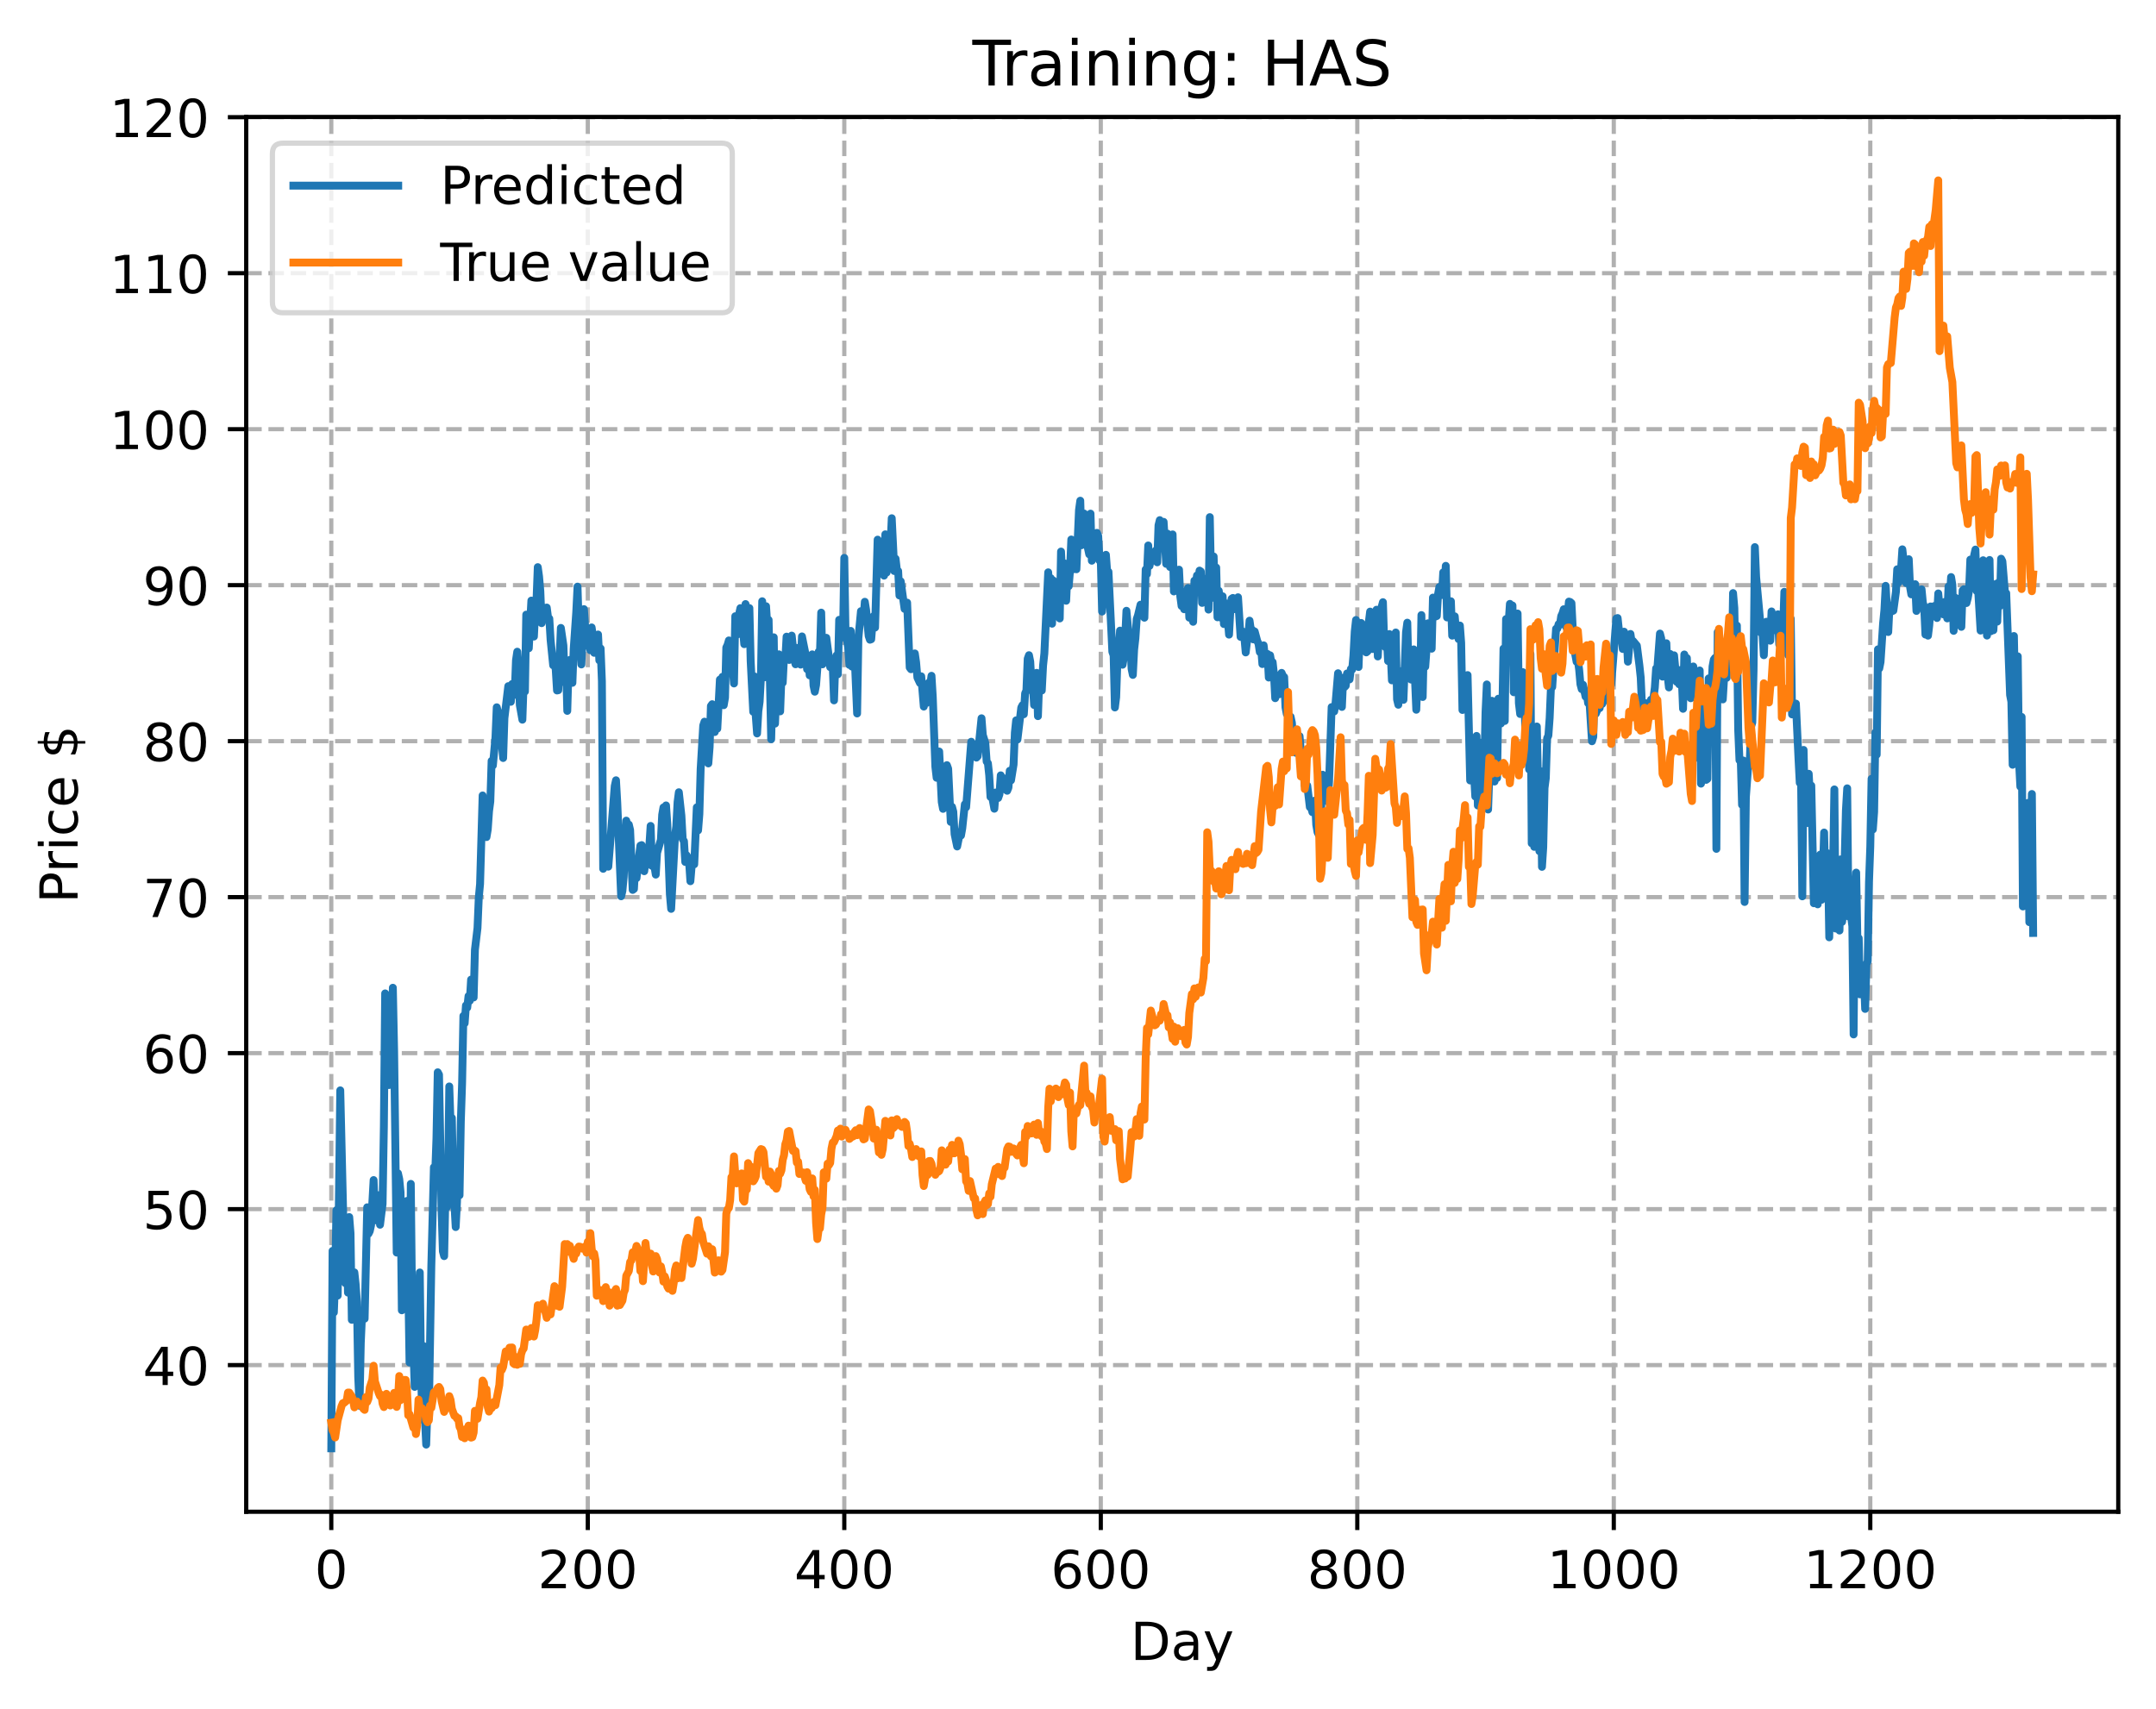 <?xml version="1.0" encoding="utf-8" standalone="no"?>
<!DOCTYPE svg PUBLIC "-//W3C//DTD SVG 1.1//EN"
  "http://www.w3.org/Graphics/SVG/1.1/DTD/svg11.dtd">
<!-- Created with matplotlib (https://matplotlib.org/) -->
<svg height="325.986pt" version="1.1" viewBox="0 0 411.286 325.986" width="411.286pt" xmlns="http://www.w3.org/2000/svg" xmlns:xlink="http://www.w3.org/1999/xlink">
 <defs>
  <style type="text/css">
*{stroke-linecap:butt;stroke-linejoin:round;}
  </style>
 </defs>
 <g id="figure_1">
  <g id="patch_1">
   <path d="M 0 325.986 
L 411.286 325.986 
L 411.286 0 
L 0 0 
z
" style="fill:#ffffff;"/>
  </g>
  <g id="axes_1">
   <g id="patch_2">
    <path d="M 46.966 288.43 
L 404.086 288.43 
L 404.086 22.318 
L 46.966 22.318 
z
" style="fill:#ffffff;"/>
   </g>
   <g id="matplotlib.axis_1">
    <g id="xtick_1">
     <g id="line2d_1">
      <path clip-path="url(#p9e6306f526)" d="M 63.198 288.43 
L 63.198 22.318 
" style="fill:none;stroke:#b0b0b0;stroke-dasharray:2.96,1.28;stroke-dashoffset:0;stroke-width:0.8;"/>
     </g>
     <g id="line2d_2">
      <defs>
       <path d="M 0 0 
L 0 3.5 
" id="m5a24b01a41" style="stroke:#000000;stroke-width:0.8;"/>
      </defs>
      <g>
       <use style="stroke:#000000;stroke-width:0.8;" x="63.198" xlink:href="#m5a24b01a41" y="288.43"/>
      </g>
     </g>
     <g id="text_1">
      <!-- 0 -->
      <defs>
       <path d="M 31.781 66.406 
Q 24.172 66.406 20.328 58.906 
Q 16.5 51.422 16.5 36.375 
Q 16.5 21.391 20.328 13.891 
Q 24.172 6.391 31.781 6.391 
Q 39.453 6.391 43.281 13.891 
Q 47.125 21.391 47.125 36.375 
Q 47.125 51.422 43.281 58.906 
Q 39.453 66.406 31.781 66.406 
z
M 31.781 74.219 
Q 44.047 74.219 50.516 64.516 
Q 56.984 54.828 56.984 36.375 
Q 56.984 17.969 50.516 8.266 
Q 44.047 -1.422 31.781 -1.422 
Q 19.531 -1.422 13.062 8.266 
Q 6.594 17.969 6.594 36.375 
Q 6.594 54.828 13.062 64.516 
Q 19.531 74.219 31.781 74.219 
z
" id="DejaVuSans-48"/>
      </defs>
      <g transform="translate(60.017 303.029)scale(0.1 -0.1)">
       <use xlink:href="#DejaVuSans-48"/>
      </g>
     </g>
    </g>
    <g id="xtick_2">
     <g id="line2d_3">
      <path clip-path="url(#p9e6306f526)" d="M 112.129 288.43 
L 112.129 22.318 
" style="fill:none;stroke:#b0b0b0;stroke-dasharray:2.96,1.28;stroke-dashoffset:0;stroke-width:0.8;"/>
     </g>
     <g id="line2d_4">
      <g>
       <use style="stroke:#000000;stroke-width:0.8;" x="112.129" xlink:href="#m5a24b01a41" y="288.43"/>
      </g>
     </g>
     <g id="text_2">
      <!-- 200 -->
      <defs>
       <path d="M 19.188 8.297 
L 53.609 8.297 
L 53.609 0 
L 7.328 0 
L 7.328 8.297 
Q 12.938 14.109 22.625 23.891 
Q 32.328 33.688 34.812 36.531 
Q 39.547 41.844 41.422 45.531 
Q 43.312 49.219 43.312 52.781 
Q 43.312 58.594 39.234 62.25 
Q 35.156 65.922 28.609 65.922 
Q 23.969 65.922 18.812 64.312 
Q 13.672 62.703 7.812 59.422 
L 7.812 69.391 
Q 13.766 71.781 18.938 73 
Q 24.125 74.219 28.422 74.219 
Q 39.75 74.219 46.484 68.547 
Q 53.219 62.891 53.219 53.422 
Q 53.219 48.922 51.531 44.891 
Q 49.859 40.875 45.406 35.406 
Q 44.188 33.984 37.641 27.219 
Q 31.109 20.453 19.188 8.297 
z
" id="DejaVuSans-50"/>
      </defs>
      <g transform="translate(102.585 303.029)scale(0.1 -0.1)">
       <use xlink:href="#DejaVuSans-50"/>
       <use x="63.623" xlink:href="#DejaVuSans-48"/>
       <use x="127.246" xlink:href="#DejaVuSans-48"/>
      </g>
     </g>
    </g>
    <g id="xtick_3">
     <g id="line2d_5">
      <path clip-path="url(#p9e6306f526)" d="M 161.06 288.43 
L 161.06 22.318 
" style="fill:none;stroke:#b0b0b0;stroke-dasharray:2.96,1.28;stroke-dashoffset:0;stroke-width:0.8;"/>
     </g>
     <g id="line2d_6">
      <g>
       <use style="stroke:#000000;stroke-width:0.8;" x="161.06" xlink:href="#m5a24b01a41" y="288.43"/>
      </g>
     </g>
     <g id="text_3">
      <!-- 400 -->
      <defs>
       <path d="M 37.797 64.312 
L 12.891 25.391 
L 37.797 25.391 
z
M 35.203 72.906 
L 47.609 72.906 
L 47.609 25.391 
L 58.016 25.391 
L 58.016 17.188 
L 47.609 17.188 
L 47.609 0 
L 37.797 0 
L 37.797 17.188 
L 4.891 17.188 
L 4.891 26.703 
z
" id="DejaVuSans-52"/>
      </defs>
      <g transform="translate(151.516 303.029)scale(0.1 -0.1)">
       <use xlink:href="#DejaVuSans-52"/>
       <use x="63.623" xlink:href="#DejaVuSans-48"/>
       <use x="127.246" xlink:href="#DejaVuSans-48"/>
      </g>
     </g>
    </g>
    <g id="xtick_4">
     <g id="line2d_7">
      <path clip-path="url(#p9e6306f526)" d="M 209.99 288.43 
L 209.99 22.318 
" style="fill:none;stroke:#b0b0b0;stroke-dasharray:2.96,1.28;stroke-dashoffset:0;stroke-width:0.8;"/>
     </g>
     <g id="line2d_8">
      <g>
       <use style="stroke:#000000;stroke-width:0.8;" x="209.99" xlink:href="#m5a24b01a41" y="288.43"/>
      </g>
     </g>
     <g id="text_4">
      <!-- 600 -->
      <defs>
       <path d="M 33.016 40.375 
Q 26.375 40.375 22.484 35.828 
Q 18.609 31.297 18.609 23.391 
Q 18.609 15.531 22.484 10.953 
Q 26.375 6.391 33.016 6.391 
Q 39.656 6.391 43.531 10.953 
Q 47.406 15.531 47.406 23.391 
Q 47.406 31.297 43.531 35.828 
Q 39.656 40.375 33.016 40.375 
z
M 52.594 71.297 
L 52.594 62.312 
Q 48.875 64.062 45.094 64.984 
Q 41.312 65.922 37.594 65.922 
Q 27.828 65.922 22.672 59.328 
Q 17.531 52.734 16.797 39.406 
Q 19.672 43.656 24.016 45.922 
Q 28.375 48.188 33.594 48.188 
Q 44.578 48.188 50.953 41.516 
Q 57.328 34.859 57.328 23.391 
Q 57.328 12.156 50.688 5.359 
Q 44.047 -1.422 33.016 -1.422 
Q 20.359 -1.422 13.672 8.266 
Q 6.984 17.969 6.984 36.375 
Q 6.984 53.656 15.188 63.938 
Q 23.391 74.219 37.203 74.219 
Q 40.922 74.219 44.703 73.484 
Q 48.484 72.75 52.594 71.297 
z
" id="DejaVuSans-54"/>
      </defs>
      <g transform="translate(200.446 303.029)scale(0.1 -0.1)">
       <use xlink:href="#DejaVuSans-54"/>
       <use x="63.623" xlink:href="#DejaVuSans-48"/>
       <use x="127.246" xlink:href="#DejaVuSans-48"/>
      </g>
     </g>
    </g>
    <g id="xtick_5">
     <g id="line2d_9">
      <path clip-path="url(#p9e6306f526)" d="M 258.921 288.43 
L 258.921 22.318 
" style="fill:none;stroke:#b0b0b0;stroke-dasharray:2.96,1.28;stroke-dashoffset:0;stroke-width:0.8;"/>
     </g>
     <g id="line2d_10">
      <g>
       <use style="stroke:#000000;stroke-width:0.8;" x="258.921" xlink:href="#m5a24b01a41" y="288.43"/>
      </g>
     </g>
     <g id="text_5">
      <!-- 800 -->
      <defs>
       <path d="M 31.781 34.625 
Q 24.75 34.625 20.719 30.859 
Q 16.703 27.094 16.703 20.516 
Q 16.703 13.922 20.719 10.156 
Q 24.75 6.391 31.781 6.391 
Q 38.812 6.391 42.859 10.172 
Q 46.922 13.969 46.922 20.516 
Q 46.922 27.094 42.891 30.859 
Q 38.875 34.625 31.781 34.625 
z
M 21.922 38.812 
Q 15.578 40.375 12.031 44.719 
Q 8.5 49.078 8.5 55.328 
Q 8.5 64.062 14.719 69.141 
Q 20.953 74.219 31.781 74.219 
Q 42.672 74.219 48.875 69.141 
Q 55.078 64.062 55.078 55.328 
Q 55.078 49.078 51.531 44.719 
Q 48 40.375 41.703 38.812 
Q 48.828 37.156 52.797 32.312 
Q 56.781 27.484 56.781 20.516 
Q 56.781 9.906 50.312 4.234 
Q 43.844 -1.422 31.781 -1.422 
Q 19.734 -1.422 13.25 4.234 
Q 6.781 9.906 6.781 20.516 
Q 6.781 27.484 10.781 32.312 
Q 14.797 37.156 21.922 38.812 
z
M 18.312 54.391 
Q 18.312 48.734 21.844 45.562 
Q 25.391 42.391 31.781 42.391 
Q 38.141 42.391 41.719 45.562 
Q 45.312 48.734 45.312 54.391 
Q 45.312 60.062 41.719 63.234 
Q 38.141 66.406 31.781 66.406 
Q 25.391 66.406 21.844 63.234 
Q 18.312 60.062 18.312 54.391 
z
" id="DejaVuSans-56"/>
      </defs>
      <g transform="translate(249.377 303.029)scale(0.1 -0.1)">
       <use xlink:href="#DejaVuSans-56"/>
       <use x="63.623" xlink:href="#DejaVuSans-48"/>
       <use x="127.246" xlink:href="#DejaVuSans-48"/>
      </g>
     </g>
    </g>
    <g id="xtick_6">
     <g id="line2d_11">
      <path clip-path="url(#p9e6306f526)" d="M 307.851 288.43 
L 307.851 22.318 
" style="fill:none;stroke:#b0b0b0;stroke-dasharray:2.96,1.28;stroke-dashoffset:0;stroke-width:0.8;"/>
     </g>
     <g id="line2d_12">
      <g>
       <use style="stroke:#000000;stroke-width:0.8;" x="307.851" xlink:href="#m5a24b01a41" y="288.43"/>
      </g>
     </g>
     <g id="text_6">
      <!-- 1000 -->
      <defs>
       <path d="M 12.406 8.297 
L 28.516 8.297 
L 28.516 63.922 
L 10.984 60.406 
L 10.984 69.391 
L 28.422 72.906 
L 38.281 72.906 
L 38.281 8.297 
L 54.391 8.297 
L 54.391 0 
L 12.406 0 
z
" id="DejaVuSans-49"/>
      </defs>
      <g transform="translate(295.126 303.029)scale(0.1 -0.1)">
       <use xlink:href="#DejaVuSans-49"/>
       <use x="63.623" xlink:href="#DejaVuSans-48"/>
       <use x="127.246" xlink:href="#DejaVuSans-48"/>
       <use x="190.869" xlink:href="#DejaVuSans-48"/>
      </g>
     </g>
    </g>
    <g id="xtick_7">
     <g id="line2d_13">
      <path clip-path="url(#p9e6306f526)" d="M 356.782 288.43 
L 356.782 22.318 
" style="fill:none;stroke:#b0b0b0;stroke-dasharray:2.96,1.28;stroke-dashoffset:0;stroke-width:0.8;"/>
     </g>
     <g id="line2d_14">
      <g>
       <use style="stroke:#000000;stroke-width:0.8;" x="356.782" xlink:href="#m5a24b01a41" y="288.43"/>
      </g>
     </g>
     <g id="text_7">
      <!-- 1200 -->
      <g transform="translate(344.057 303.029)scale(0.1 -0.1)">
       <use xlink:href="#DejaVuSans-49"/>
       <use x="63.623" xlink:href="#DejaVuSans-50"/>
       <use x="127.246" xlink:href="#DejaVuSans-48"/>
       <use x="190.869" xlink:href="#DejaVuSans-48"/>
      </g>
     </g>
    </g>
    <g id="text_8">
     <!-- Day -->
     <defs>
      <path d="M 19.672 64.797 
L 19.672 8.109 
L 31.594 8.109 
Q 46.688 8.109 53.688 14.938 
Q 60.688 21.781 60.688 36.531 
Q 60.688 51.172 53.688 57.984 
Q 46.688 64.797 31.594 64.797 
z
M 9.812 72.906 
L 30.078 72.906 
Q 51.266 72.906 61.172 64.094 
Q 71.094 55.281 71.094 36.531 
Q 71.094 17.672 61.125 8.828 
Q 51.172 0 30.078 0 
L 9.812 0 
z
" id="DejaVuSans-68"/>
      <path d="M 34.281 27.484 
Q 23.391 27.484 19.188 25 
Q 14.984 22.516 14.984 16.5 
Q 14.984 11.719 18.141 8.906 
Q 21.297 6.109 26.703 6.109 
Q 34.188 6.109 38.703 11.406 
Q 43.219 16.703 43.219 25.484 
L 43.219 27.484 
z
M 52.203 31.203 
L 52.203 0 
L 43.219 0 
L 43.219 8.297 
Q 40.141 3.328 35.547 0.953 
Q 30.953 -1.422 24.312 -1.422 
Q 15.922 -1.422 10.953 3.297 
Q 6 8.016 6 15.922 
Q 6 25.141 12.172 29.828 
Q 18.359 34.516 30.609 34.516 
L 43.219 34.516 
L 43.219 35.406 
Q 43.219 41.609 39.141 45 
Q 35.062 48.391 27.688 48.391 
Q 23 48.391 18.547 47.266 
Q 14.109 46.141 10.016 43.891 
L 10.016 52.203 
Q 14.938 54.109 19.578 55.047 
Q 24.219 56 28.609 56 
Q 40.484 56 46.344 49.844 
Q 52.203 43.703 52.203 31.203 
z
" id="DejaVuSans-97"/>
      <path d="M 32.172 -5.078 
Q 28.375 -14.844 24.75 -17.812 
Q 21.141 -20.797 15.094 -20.797 
L 7.906 -20.797 
L 7.906 -13.281 
L 13.188 -13.281 
Q 16.891 -13.281 18.938 -11.516 
Q 21 -9.766 23.484 -3.219 
L 25.094 0.875 
L 2.984 54.688 
L 12.5 54.688 
L 29.594 11.922 
L 46.688 54.688 
L 56.203 54.688 
z
" id="DejaVuSans-121"/>
     </defs>
     <g transform="translate(215.652 316.707)scale(0.1 -0.1)">
      <use xlink:href="#DejaVuSans-68"/>
      <use x="77.002" xlink:href="#DejaVuSans-97"/>
      <use x="138.281" xlink:href="#DejaVuSans-121"/>
     </g>
    </g>
   </g>
   <g id="matplotlib.axis_2">
    <g id="ytick_1">
     <g id="line2d_15">
      <path clip-path="url(#p9e6306f526)" d="M 46.966 260.455 
L 404.086 260.455 
" style="fill:none;stroke:#b0b0b0;stroke-dasharray:2.96,1.28;stroke-dashoffset:0;stroke-width:0.8;"/>
     </g>
     <g id="line2d_16">
      <defs>
       <path d="M 0 0 
L -3.5 0 
" id="m5c1ba100e2" style="stroke:#000000;stroke-width:0.8;"/>
      </defs>
      <g>
       <use style="stroke:#000000;stroke-width:0.8;" x="46.966" xlink:href="#m5c1ba100e2" y="260.455"/>
      </g>
     </g>
     <g id="text_9">
      <!-- 40 -->
      <g transform="translate(27.241 264.254)scale(0.1 -0.1)">
       <use xlink:href="#DejaVuSans-52"/>
       <use x="63.623" xlink:href="#DejaVuSans-48"/>
      </g>
     </g>
    </g>
    <g id="ytick_2">
     <g id="line2d_17">
      <path clip-path="url(#p9e6306f526)" d="M 46.966 230.693 
L 404.086 230.693 
" style="fill:none;stroke:#b0b0b0;stroke-dasharray:2.96,1.28;stroke-dashoffset:0;stroke-width:0.8;"/>
     </g>
     <g id="line2d_18">
      <g>
       <use style="stroke:#000000;stroke-width:0.8;" x="46.966" xlink:href="#m5c1ba100e2" y="230.693"/>
      </g>
     </g>
     <g id="text_10">
      <!-- 50 -->
      <defs>
       <path d="M 10.797 72.906 
L 49.516 72.906 
L 49.516 64.594 
L 19.828 64.594 
L 19.828 46.734 
Q 21.969 47.469 24.109 47.828 
Q 26.266 48.188 28.422 48.188 
Q 40.625 48.188 47.75 41.5 
Q 54.891 34.812 54.891 23.391 
Q 54.891 11.625 47.562 5.094 
Q 40.234 -1.422 26.906 -1.422 
Q 22.312 -1.422 17.547 -0.641 
Q 12.797 0.141 7.719 1.703 
L 7.719 11.625 
Q 12.109 9.234 16.797 8.062 
Q 21.484 6.891 26.703 6.891 
Q 35.156 6.891 40.078 11.328 
Q 45.016 15.766 45.016 23.391 
Q 45.016 31 40.078 35.438 
Q 35.156 39.891 26.703 39.891 
Q 22.75 39.891 18.812 39.016 
Q 14.891 38.141 10.797 36.281 
z
" id="DejaVuSans-53"/>
      </defs>
      <g transform="translate(27.241 234.492)scale(0.1 -0.1)">
       <use xlink:href="#DejaVuSans-53"/>
       <use x="63.623" xlink:href="#DejaVuSans-48"/>
      </g>
     </g>
    </g>
    <g id="ytick_3">
     <g id="line2d_19">
      <path clip-path="url(#p9e6306f526)" d="M 46.966 200.931 
L 404.086 200.931 
" style="fill:none;stroke:#b0b0b0;stroke-dasharray:2.96,1.28;stroke-dashoffset:0;stroke-width:0.8;"/>
     </g>
     <g id="line2d_20">
      <g>
       <use style="stroke:#000000;stroke-width:0.8;" x="46.966" xlink:href="#m5c1ba100e2" y="200.931"/>
      </g>
     </g>
     <g id="text_11">
      <!-- 60 -->
      <g transform="translate(27.241 204.73)scale(0.1 -0.1)">
       <use xlink:href="#DejaVuSans-54"/>
       <use x="63.623" xlink:href="#DejaVuSans-48"/>
      </g>
     </g>
    </g>
    <g id="ytick_4">
     <g id="line2d_21">
      <path clip-path="url(#p9e6306f526)" d="M 46.966 171.169 
L 404.086 171.169 
" style="fill:none;stroke:#b0b0b0;stroke-dasharray:2.96,1.28;stroke-dashoffset:0;stroke-width:0.8;"/>
     </g>
     <g id="line2d_22">
      <g>
       <use style="stroke:#000000;stroke-width:0.8;" x="46.966" xlink:href="#m5c1ba100e2" y="171.169"/>
      </g>
     </g>
     <g id="text_12">
      <!-- 70 -->
      <defs>
       <path d="M 8.203 72.906 
L 55.078 72.906 
L 55.078 68.703 
L 28.609 0 
L 18.312 0 
L 43.219 64.594 
L 8.203 64.594 
z
" id="DejaVuSans-55"/>
      </defs>
      <g transform="translate(27.241 174.969)scale(0.1 -0.1)">
       <use xlink:href="#DejaVuSans-55"/>
       <use x="63.623" xlink:href="#DejaVuSans-48"/>
      </g>
     </g>
    </g>
    <g id="ytick_5">
     <g id="line2d_23">
      <path clip-path="url(#p9e6306f526)" d="M 46.966 141.408 
L 404.086 141.408 
" style="fill:none;stroke:#b0b0b0;stroke-dasharray:2.96,1.28;stroke-dashoffset:0;stroke-width:0.8;"/>
     </g>
     <g id="line2d_24">
      <g>
       <use style="stroke:#000000;stroke-width:0.8;" x="46.966" xlink:href="#m5c1ba100e2" y="141.408"/>
      </g>
     </g>
     <g id="text_13">
      <!-- 80 -->
      <g transform="translate(27.241 145.207)scale(0.1 -0.1)">
       <use xlink:href="#DejaVuSans-56"/>
       <use x="63.623" xlink:href="#DejaVuSans-48"/>
      </g>
     </g>
    </g>
    <g id="ytick_6">
     <g id="line2d_25">
      <path clip-path="url(#p9e6306f526)" d="M 46.966 111.646 
L 404.086 111.646 
" style="fill:none;stroke:#b0b0b0;stroke-dasharray:2.96,1.28;stroke-dashoffset:0;stroke-width:0.8;"/>
     </g>
     <g id="line2d_26">
      <g>
       <use style="stroke:#000000;stroke-width:0.8;" x="46.966" xlink:href="#m5c1ba100e2" y="111.646"/>
      </g>
     </g>
     <g id="text_14">
      <!-- 90 -->
      <defs>
       <path d="M 10.984 1.516 
L 10.984 10.5 
Q 14.703 8.734 18.5 7.812 
Q 22.312 6.891 25.984 6.891 
Q 35.75 6.891 40.891 13.453 
Q 46.047 20.016 46.781 33.406 
Q 43.953 29.203 39.594 26.953 
Q 35.25 24.703 29.984 24.703 
Q 19.047 24.703 12.672 31.312 
Q 6.297 37.938 6.297 49.422 
Q 6.297 60.641 12.938 67.422 
Q 19.578 74.219 30.609 74.219 
Q 43.266 74.219 49.922 64.516 
Q 56.594 54.828 56.594 36.375 
Q 56.594 19.141 48.406 8.859 
Q 40.234 -1.422 26.422 -1.422 
Q 22.703 -1.422 18.891 -0.688 
Q 15.094 0.047 10.984 1.516 
z
M 30.609 32.422 
Q 37.25 32.422 41.125 36.953 
Q 45.016 41.5 45.016 49.422 
Q 45.016 57.281 41.125 61.844 
Q 37.25 66.406 30.609 66.406 
Q 23.969 66.406 20.094 61.844 
Q 16.219 57.281 16.219 49.422 
Q 16.219 41.5 20.094 36.953 
Q 23.969 32.422 30.609 32.422 
z
" id="DejaVuSans-57"/>
      </defs>
      <g transform="translate(27.241 115.445)scale(0.1 -0.1)">
       <use xlink:href="#DejaVuSans-57"/>
       <use x="63.623" xlink:href="#DejaVuSans-48"/>
      </g>
     </g>
    </g>
    <g id="ytick_7">
     <g id="line2d_27">
      <path clip-path="url(#p9e6306f526)" d="M 46.966 81.884 
L 404.086 81.884 
" style="fill:none;stroke:#b0b0b0;stroke-dasharray:2.96,1.28;stroke-dashoffset:0;stroke-width:0.8;"/>
     </g>
     <g id="line2d_28">
      <g>
       <use style="stroke:#000000;stroke-width:0.8;" x="46.966" xlink:href="#m5c1ba100e2" y="81.884"/>
      </g>
     </g>
     <g id="text_15">
      <!-- 100 -->
      <g transform="translate(20.878 85.683)scale(0.1 -0.1)">
       <use xlink:href="#DejaVuSans-49"/>
       <use x="63.623" xlink:href="#DejaVuSans-48"/>
       <use x="127.246" xlink:href="#DejaVuSans-48"/>
      </g>
     </g>
    </g>
    <g id="ytick_8">
     <g id="line2d_29">
      <path clip-path="url(#p9e6306f526)" d="M 46.966 52.122 
L 404.086 52.122 
" style="fill:none;stroke:#b0b0b0;stroke-dasharray:2.96,1.28;stroke-dashoffset:0;stroke-width:0.8;"/>
     </g>
     <g id="line2d_30">
      <g>
       <use style="stroke:#000000;stroke-width:0.8;" x="46.966" xlink:href="#m5c1ba100e2" y="52.122"/>
      </g>
     </g>
     <g id="text_16">
      <!-- 110 -->
      <g transform="translate(20.878 55.922)scale(0.1 -0.1)">
       <use xlink:href="#DejaVuSans-49"/>
       <use x="63.623" xlink:href="#DejaVuSans-49"/>
       <use x="127.246" xlink:href="#DejaVuSans-48"/>
      </g>
     </g>
    </g>
    <g id="ytick_9">
     <g id="line2d_31">
      <path clip-path="url(#p9e6306f526)" d="M 46.966 22.361 
L 404.086 22.361 
" style="fill:none;stroke:#b0b0b0;stroke-dasharray:2.96,1.28;stroke-dashoffset:0;stroke-width:0.8;"/>
     </g>
     <g id="line2d_32">
      <g>
       <use style="stroke:#000000;stroke-width:0.8;" x="46.966" xlink:href="#m5c1ba100e2" y="22.361"/>
      </g>
     </g>
     <g id="text_17">
      <!-- 120 -->
      <g transform="translate(20.878 26.16)scale(0.1 -0.1)">
       <use xlink:href="#DejaVuSans-49"/>
       <use x="63.623" xlink:href="#DejaVuSans-50"/>
       <use x="127.246" xlink:href="#DejaVuSans-48"/>
      </g>
     </g>
    </g>
    <g id="text_18">
     <!-- Price $ -->
     <defs>
      <path d="M 19.672 64.797 
L 19.672 37.406 
L 32.078 37.406 
Q 38.969 37.406 42.719 40.969 
Q 46.484 44.531 46.484 51.125 
Q 46.484 57.672 42.719 61.234 
Q 38.969 64.797 32.078 64.797 
z
M 9.812 72.906 
L 32.078 72.906 
Q 44.344 72.906 50.609 67.359 
Q 56.891 61.812 56.891 51.125 
Q 56.891 40.328 50.609 34.812 
Q 44.344 29.297 32.078 29.297 
L 19.672 29.297 
L 19.672 0 
L 9.812 0 
z
" id="DejaVuSans-80"/>
      <path d="M 41.109 46.297 
Q 39.594 47.172 37.812 47.578 
Q 36.031 48 33.891 48 
Q 26.266 48 22.188 43.047 
Q 18.109 38.094 18.109 28.812 
L 18.109 0 
L 9.078 0 
L 9.078 54.688 
L 18.109 54.688 
L 18.109 46.188 
Q 20.953 51.172 25.484 53.578 
Q 30.031 56 36.531 56 
Q 37.453 56 38.578 55.875 
Q 39.703 55.766 41.062 55.516 
z
" id="DejaVuSans-114"/>
      <path d="M 9.422 54.688 
L 18.406 54.688 
L 18.406 0 
L 9.422 0 
z
M 9.422 75.984 
L 18.406 75.984 
L 18.406 64.594 
L 9.422 64.594 
z
" id="DejaVuSans-105"/>
      <path d="M 48.781 52.594 
L 48.781 44.188 
Q 44.969 46.297 41.141 47.344 
Q 37.312 48.391 33.406 48.391 
Q 24.656 48.391 19.812 42.844 
Q 14.984 37.312 14.984 27.297 
Q 14.984 17.281 19.812 11.734 
Q 24.656 6.203 33.406 6.203 
Q 37.312 6.203 41.141 7.25 
Q 44.969 8.297 48.781 10.406 
L 48.781 2.094 
Q 45.016 0.344 40.984 -0.531 
Q 36.969 -1.422 32.422 -1.422 
Q 20.062 -1.422 12.781 6.344 
Q 5.516 14.109 5.516 27.297 
Q 5.516 40.672 12.859 48.328 
Q 20.219 56 33.016 56 
Q 37.156 56 41.109 55.141 
Q 45.062 54.297 48.781 52.594 
z
" id="DejaVuSans-99"/>
      <path d="M 56.203 29.594 
L 56.203 25.203 
L 14.891 25.203 
Q 15.484 15.922 20.484 11.062 
Q 25.484 6.203 34.422 6.203 
Q 39.594 6.203 44.453 7.469 
Q 49.312 8.734 54.109 11.281 
L 54.109 2.781 
Q 49.266 0.734 44.188 -0.344 
Q 39.109 -1.422 33.891 -1.422 
Q 20.797 -1.422 13.156 6.188 
Q 5.516 13.812 5.516 26.812 
Q 5.516 40.234 12.766 48.109 
Q 20.016 56 32.328 56 
Q 43.359 56 49.781 48.891 
Q 56.203 41.797 56.203 29.594 
z
M 47.219 32.234 
Q 47.125 39.594 43.094 43.984 
Q 39.062 48.391 32.422 48.391 
Q 24.906 48.391 20.391 44.141 
Q 15.875 39.891 15.188 32.172 
z
" id="DejaVuSans-101"/>
      <path id="DejaVuSans-32"/>
      <path d="M 33.797 -14.703 
L 28.906 -14.703 
L 28.859 0 
Q 23.734 0.094 18.609 1.188 
Q 13.484 2.297 8.297 4.5 
L 8.297 13.281 
Q 13.281 10.156 18.375 8.562 
Q 23.484 6.984 28.906 6.938 
L 28.906 29.203 
Q 18.109 30.953 13.203 35.156 
Q 8.297 39.359 8.297 46.688 
Q 8.297 54.641 13.625 59.219 
Q 18.953 63.812 28.906 64.5 
L 28.906 75.984 
L 33.797 75.984 
L 33.797 64.656 
Q 38.328 64.453 42.578 63.688 
Q 46.828 62.938 50.875 61.625 
L 50.875 53.078 
Q 46.828 55.125 42.547 56.25 
Q 38.281 57.375 33.797 57.562 
L 33.797 36.719 
Q 44.875 35.016 50.094 30.609 
Q 55.328 26.219 55.328 18.609 
Q 55.328 10.359 49.781 5.594 
Q 44.234 0.828 33.797 0.094 
z
M 28.906 37.594 
L 28.906 57.625 
Q 23.25 56.984 20.266 54.391 
Q 17.281 51.812 17.281 47.516 
Q 17.281 43.312 20.031 40.969 
Q 22.797 38.625 28.906 37.594 
z
M 33.797 28.219 
L 33.797 7.078 
Q 39.984 7.906 43.141 10.594 
Q 46.297 13.281 46.297 17.672 
Q 46.297 21.969 43.281 24.5 
Q 40.281 27.047 33.797 28.219 
z
" id="DejaVuSans-36"/>
     </defs>
     <g transform="translate(14.798 172.342)rotate(-90)scale(0.1 -0.1)">
      <use xlink:href="#DejaVuSans-80"/>
      <use x="58.553" xlink:href="#DejaVuSans-114"/>
      <use x="99.666" xlink:href="#DejaVuSans-105"/>
      <use x="127.449" xlink:href="#DejaVuSans-99"/>
      <use x="182.43" xlink:href="#DejaVuSans-101"/>
      <use x="243.953" xlink:href="#DejaVuSans-32"/>
      <use x="275.74" xlink:href="#DejaVuSans-36"/>
     </g>
    </g>
   </g>
   <g id="line2d_33">
    <path clip-path="url(#p9e6306f526)" d="M 63.198 276.334 
L 63.443 238.656 
L 63.688 250.41 
L 63.932 244.042 
L 64.177 230.894 
L 64.422 247.191 
L 64.911 208.033 
L 65.645 239.074 
L 65.89 244.833 
L 66.134 236.125 
L 66.379 246.628 
L 66.623 232.206 
L 66.868 235.286 
L 67.113 251.817 
L 67.357 249.013 
L 67.602 242.761 
L 67.847 245.041 
L 68.091 248.429 
L 68.336 262.71 
L 68.581 268.212 
L 68.825 256.222 
L 69.07 250.7 
L 69.315 250.402 
L 69.559 251.604 
L 70.049 230.342 
L 70.293 235.386 
L 70.538 234.896 
L 70.783 233.777 
L 71.272 225.149 
L 71.517 231.739 
L 71.761 232.839 
L 72.006 228.01 
L 72.495 233.673 
L 72.984 229.695 
L 73.229 214.952 
L 73.474 189.536 
L 73.718 192.14 
L 73.963 205.799 
L 74.208 207.022 
L 74.452 205.001 
L 74.942 188.453 
L 75.186 200.603 
L 75.676 238.987 
L 75.92 223.859 
L 76.165 224.965 
L 76.41 227.466 
L 76.654 249.997 
L 77.144 232.269 
L 77.388 232.064 
L 77.633 229.13 
L 78.122 259.96 
L 78.367 225.874 
L 78.611 249.075 
L 79.101 264.611 
L 79.345 250.245 
L 79.59 253.133 
L 80.079 242.778 
L 80.324 262.091 
L 80.569 270.88 
L 80.813 256.819 
L 81.058 270.535 
L 81.303 275.622 
L 81.547 268.492 
L 81.792 270.661 
L 82.281 241.532 
L 82.771 222.704 
L 83.015 224.01 
L 83.26 217.184 
L 83.505 204.585 
L 83.749 205.038 
L 84.239 231.037 
L 84.483 238.733 
L 84.728 239.662 
L 84.972 227.837 
L 85.217 230.369 
L 85.462 226.526 
L 85.706 207.284 
L 85.951 214.359 
L 86.196 213.288 
L 86.44 225.412 
L 86.93 234.118 
L 87.174 229.373 
L 87.419 220.697 
L 87.664 228.047 
L 87.908 213.976 
L 88.153 206.627 
L 88.398 193.827 
L 88.642 195.232 
L 88.887 191.829 
L 89.132 192.252 
L 89.376 190.04 
L 89.621 190.943 
L 89.866 186.899 
L 90.11 190.251 
L 90.355 190.313 
L 90.599 181.2 
L 91.089 177.068 
L 91.333 171.276 
L 91.578 168.671 
L 92.067 151.769 
L 92.312 157.002 
L 92.557 159.567 
L 92.801 159.715 
L 93.046 158.276 
L 93.291 154.772 
L 93.535 152.914 
L 93.78 145.173 
L 94.025 146.052 
L 94.514 140.737 
L 94.759 134.943 
L 95.003 135.866 
L 95.248 136.312 
L 95.982 144.625 
L 96.227 137.015 
L 96.96 130.914 
L 97.205 133.555 
L 97.45 133.899 
L 97.694 130.508 
L 98.184 132.566 
L 98.428 126 
L 98.673 124.338 
L 98.918 127.81 
L 99.162 134.536 
L 99.652 137.314 
L 99.896 130.182 
L 100.141 131.939 
L 100.386 117.268 
L 100.63 122.403 
L 100.875 123.691 
L 101.364 114.586 
L 101.854 121.453 
L 102.098 116.48 
L 102.343 114.597 
L 102.587 108.206 
L 102.832 109.962 
L 103.077 112.79 
L 103.321 118.897 
L 103.566 116.667 
L 103.811 115.958 
L 104.055 118.061 
L 104.3 115.915 
L 104.545 117.788 
L 104.789 118.022 
L 105.034 122.102 
L 105.523 126.939 
L 105.768 126.124 
L 106.013 127.764 
L 106.257 131.739 
L 106.502 131.69 
L 106.991 119.803 
L 107.481 123.159 
L 107.725 130.226 
L 107.97 126.347 
L 108.215 135.634 
L 108.459 127.387 
L 108.704 125.909 
L 108.948 129.399 
L 109.193 130.28 
L 109.438 123.829 
L 109.927 116.785 
L 110.172 111.921 
L 110.416 120.049 
L 110.661 121.615 
L 110.906 126.776 
L 111.395 116.218 
L 111.884 123.176 
L 112.129 121.636 
L 112.374 122.494 
L 112.618 124.071 
L 112.863 119.707 
L 113.108 121.403 
L 113.352 124.555 
L 113.597 121.136 
L 113.842 122.709 
L 114.086 121.064 
L 114.331 125.999 
L 114.575 123.718 
L 114.82 129.988 
L 115.065 165.764 
L 115.309 163.431 
L 115.554 164.055 
L 115.799 162.829 
L 116.043 165.359 
L 117.267 149.961 
L 117.511 148.869 
L 117.756 153.199 
L 118.49 171.004 
L 118.735 169.967 
L 118.979 167.278 
L 119.469 156.57 
L 119.713 157.626 
L 119.958 157.325 
L 120.203 158.354 
L 120.692 169.789 
L 120.936 169.609 
L 121.181 165.087 
L 121.426 167.544 
L 121.915 163.281 
L 122.16 161.342 
L 122.404 161.24 
L 122.649 164.738 
L 122.894 166.225 
L 123.383 162.771 
L 123.628 161.716 
L 123.872 161.35 
L 124.117 157.579 
L 124.362 165.192 
L 124.606 164.588 
L 124.851 165.338 
L 125.096 166.869 
L 125.34 162.726 
L 126.074 160.215 
L 126.319 155.449 
L 126.563 154.054 
L 126.808 156.474 
L 127.053 153.668 
L 127.297 157.186 
L 127.787 170.642 
L 128.031 173.407 
L 128.765 159.534 
L 129.01 157.642 
L 129.255 153.031 
L 129.499 151.153 
L 129.989 155.625 
L 130.233 160.107 
L 130.478 160.504 
L 130.723 164.459 
L 130.967 163.17 
L 131.212 163.597 
L 131.457 164.524 
L 131.701 168.134 
L 131.946 165.164 
L 132.191 164.86 
L 132.435 164.911 
L 132.924 154.035 
L 133.169 158.433 
L 133.414 155.341 
L 133.658 146.711 
L 134.148 138.427 
L 134.392 137.691 
L 135.126 145.657 
L 135.371 142.529 
L 135.616 134.695 
L 135.86 134.356 
L 136.105 135.988 
L 136.35 139.669 
L 136.594 136.708 
L 136.839 139.031 
L 137.328 129.66 
L 137.573 131.352 
L 137.818 129.13 
L 138.062 134.548 
L 138.307 133.111 
L 138.551 123.547 
L 138.796 123.036 
L 139.041 122.189 
L 139.285 126.892 
L 139.53 128.3 
L 139.775 127.408 
L 140.019 130.402 
L 140.264 117.569 
L 140.509 118.025 
L 140.753 121.011 
L 140.998 117.119 
L 141.243 116.023 
L 141.487 117.339 
L 141.977 122.906 
L 142.221 115.249 
L 142.466 117.965 
L 142.711 119.38 
L 142.955 116.019 
L 143.2 126.129 
L 143.689 135.81 
L 143.934 129.06 
L 144.178 136.686 
L 144.423 139.942 
L 144.668 135.682 
L 144.912 133.883 
L 145.157 129.314 
L 145.402 114.715 
L 145.646 128.668 
L 145.891 129.217 
L 146.136 115.662 
L 146.38 119.456 
L 146.625 118.269 
L 147.114 141.047 
L 147.604 121.592 
L 147.848 138.065 
L 148.093 132.077 
L 148.338 131.12 
L 148.582 124.839 
L 148.827 135.726 
L 149.072 129.076 
L 149.316 130.264 
L 149.561 125.279 
L 149.806 125.877 
L 150.05 121.466 
L 150.295 122.874 
L 150.539 125.914 
L 151.029 121.268 
L 151.518 125.861 
L 151.763 126.743 
L 152.007 123.614 
L 152.252 124.319 
L 152.497 123.809 
L 152.741 126.807 
L 152.986 121.422 
L 153.72 125.087 
L 153.965 127.68 
L 154.209 125.927 
L 154.454 128.857 
L 154.699 126.122 
L 154.943 124.847 
L 155.188 130.798 
L 155.433 131.978 
L 155.677 130.704 
L 156.166 124.353 
L 156.411 124.82 
L 156.656 116.882 
L 156.9 126.751 
L 157.145 124.497 
L 157.39 126.072 
L 157.634 121.69 
L 158.368 127.29 
L 158.613 126.685 
L 158.858 127.087 
L 159.102 133.631 
L 159.347 126.386 
L 159.592 125.029 
L 159.836 128.649 
L 160.081 118.258 
L 160.326 119.11 
L 160.57 119.213 
L 160.815 121.63 
L 161.06 106.441 
L 161.304 121.168 
L 161.549 121.969 
L 161.794 123.525 
L 162.038 126.862 
L 162.283 120.365 
L 162.527 127.184 
L 162.772 122.554 
L 163.017 124.76 
L 163.506 136.13 
L 163.751 121.737 
L 164.24 116.605 
L 164.729 118.134 
L 164.974 114.816 
L 165.219 116.337 
L 165.708 121.336 
L 165.953 122.055 
L 166.197 121.967 
L 166.442 118.909 
L 166.687 117.519 
L 166.931 119.738 
L 167.421 102.96 
L 167.665 108.793 
L 167.91 106.942 
L 168.399 107.065 
L 168.644 109.831 
L 168.888 101.941 
L 169.133 109.241 
L 169.378 103.519 
L 169.622 102.574 
L 169.867 104.465 
L 170.112 98.874 
L 170.601 108.952 
L 170.846 106.604 
L 171.09 108.721 
L 171.335 108.945 
L 171.58 113.614 
L 171.824 110.908 
L 172.558 116.176 
L 172.803 116.24 
L 173.048 114.979 
L 173.537 127.359 
L 173.782 127.684 
L 174.026 126.565 
L 174.271 126.303 
L 174.515 124.671 
L 174.76 126.364 
L 175.005 129.271 
L 175.494 130.316 
L 175.739 129.037 
L 176.228 134.812 
L 176.473 132.902 
L 176.717 134.149 
L 176.962 131.312 
L 177.207 130.233 
L 177.451 130.673 
L 177.696 128.936 
L 177.941 132.991 
L 178.43 146.298 
L 178.675 148.398 
L 179.164 143.384 
L 179.653 153.026 
L 179.898 154.328 
L 180.142 150.24 
L 180.387 148.847 
L 180.632 145.985 
L 180.876 146.663 
L 181.366 156.816 
L 181.61 153.941 
L 181.855 154.866 
L 182.1 159.152 
L 182.589 161.504 
L 183.078 159.083 
L 183.323 159.414 
L 183.568 158.035 
L 184.057 153.455 
L 184.302 154.02 
L 185.28 141.519 
L 185.525 141.916 
L 186.014 144.272 
L 186.259 144.553 
L 186.503 144.29 
L 187.237 137.041 
L 187.482 140.212 
L 187.971 141.8 
L 188.216 145.287 
L 188.461 145.627 
L 188.705 147.919 
L 188.95 152.052 
L 189.195 151.615 
L 189.684 154.3 
L 189.929 151.21 
L 190.173 151.563 
L 190.418 152.246 
L 190.663 151.522 
L 190.907 147.927 
L 191.152 149.015 
L 191.397 148.466 
L 191.641 148.543 
L 191.886 150.676 
L 192.13 150.875 
L 192.375 150.269 
L 192.62 147.058 
L 192.864 148.887 
L 193.354 145.864 
L 193.598 139.776 
L 193.843 137.434 
L 194.088 141.108 
L 194.822 134.994 
L 195.066 134.532 
L 195.311 136.273 
L 195.556 132.286 
L 195.8 131.779 
L 196.045 125.685 
L 196.29 125.004 
L 196.534 126.229 
L 196.779 130.715 
L 197.024 130.529 
L 197.268 134.514 
L 197.758 128.374 
L 198.002 136.638 
L 198.247 129.829 
L 198.491 131.421 
L 198.736 131.752 
L 198.981 126.975 
L 199.225 124.68 
L 199.959 109.193 
L 200.204 114.161 
L 200.449 110.311 
L 200.693 119.003 
L 200.938 110.766 
L 201.183 114.356 
L 201.427 114.15 
L 201.672 117.189 
L 201.917 115.847 
L 202.161 118.001 
L 202.406 105.231 
L 202.651 110.214 
L 202.895 112.1 
L 203.14 107.509 
L 203.385 114.623 
L 203.629 109.317 
L 203.874 111.847 
L 204.118 108.89 
L 204.363 102.933 
L 204.608 108.092 
L 204.852 108.597 
L 205.097 105.601 
L 205.342 108.616 
L 205.831 97.317 
L 206.076 95.531 
L 206.32 104.027 
L 206.565 98.055 
L 206.81 97.977 
L 207.054 101.413 
L 207.299 102.161 
L 207.544 104.627 
L 207.788 105.763 
L 208.033 97.998 
L 208.278 106.984 
L 208.522 104.353 
L 208.767 103.994 
L 209.012 105.438 
L 209.256 101.662 
L 209.501 102.252 
L 209.746 106.957 
L 209.99 106.841 
L 210.235 116.684 
L 210.724 109.062 
L 210.969 105.853 
L 211.213 109.167 
L 211.458 109.09 
L 212.192 124.352 
L 212.437 125.036 
L 212.681 134.983 
L 212.926 133.016 
L 213.171 125.847 
L 213.415 123.978 
L 213.66 120.319 
L 214.149 126.826 
L 214.394 125.401 
L 214.639 121.79 
L 214.883 116.531 
L 215.373 121.883 
L 215.617 121.529 
L 215.862 127.589 
L 216.106 128.772 
L 216.351 123.956 
L 216.596 121.767 
L 216.84 118.119 
L 217.085 117.409 
L 217.574 115.368 
L 217.819 117.058 
L 218.064 116.849 
L 218.308 117.859 
L 218.553 108.649 
L 218.798 109.534 
L 219.042 104.071 
L 219.287 107.973 
L 219.532 106.749 
L 220.021 106.364 
L 220.266 106.91 
L 220.51 105.008 
L 220.755 107.287 
L 221 100.224 
L 221.244 99.238 
L 221.489 102.302 
L 221.734 103.096 
L 221.978 99.569 
L 222.467 107.582 
L 222.712 101.818 
L 222.957 106.331 
L 223.201 108.183 
L 223.446 107.613 
L 223.691 101.961 
L 223.935 112.848 
L 224.18 111.389 
L 224.425 111.309 
L 224.669 110.94 
L 224.914 108.685 
L 225.159 113.811 
L 225.403 115.624 
L 225.648 114.775 
L 225.893 116.242 
L 226.137 115.193 
L 226.382 112.929 
L 226.627 112.178 
L 226.871 117.848 
L 227.116 117.913 
L 227.361 115.308 
L 227.605 118.639 
L 227.85 110.781 
L 228.094 111.782 
L 228.339 109.789 
L 228.584 110.9 
L 228.828 108.867 
L 229.073 109.034 
L 229.318 115.032 
L 229.562 112.563 
L 229.807 112.1 
L 230.052 113.007 
L 230.296 110.312 
L 230.541 116.308 
L 230.786 98.663 
L 231.03 110.746 
L 231.52 106.172 
L 231.764 114.163 
L 232.009 108.285 
L 232.254 117.776 
L 232.498 112.718 
L 232.743 114.589 
L 232.988 117.888 
L 233.232 113.765 
L 233.477 119.07 
L 233.722 116.062 
L 233.966 115.137 
L 234.455 121.088 
L 234.7 116.522 
L 234.945 114.244 
L 235.189 114.083 
L 235.434 116.228 
L 235.679 114.266 
L 235.923 114.938 
L 236.168 113.951 
L 236.657 121.516 
L 236.902 120.415 
L 237.147 120.523 
L 237.391 121.753 
L 237.636 124.482 
L 237.881 122.402 
L 238.125 121.526 
L 238.37 118.416 
L 238.615 120.175 
L 238.859 120.148 
L 239.104 121.995 
L 239.349 120.48 
L 239.838 122.296 
L 240.082 122.812 
L 240.327 124.412 
L 240.572 123.634 
L 240.816 126.701 
L 241.061 123.127 
L 241.306 125.424 
L 241.795 124.772 
L 242.04 129.274 
L 242.284 125.025 
L 242.529 126.417 
L 242.774 126.33 
L 243.018 128.558 
L 243.263 133.212 
L 243.508 132.09 
L 243.752 131.542 
L 243.997 132.468 
L 244.242 128.813 
L 244.486 128.378 
L 244.731 128.96 
L 244.976 129.176 
L 245.22 134.941 
L 245.465 136.226 
L 245.709 136.392 
L 245.954 138.873 
L 246.199 136.743 
L 246.443 137.884 
L 246.688 140.878 
L 246.933 141.596 
L 247.177 143.626 
L 247.422 142.91 
L 247.667 141.219 
L 247.911 140.457 
L 248.156 143.41 
L 248.401 143.865 
L 248.89 149.873 
L 249.135 150.35 
L 249.379 149.869 
L 249.869 153.996 
L 250.113 154.082 
L 250.358 154.961 
L 250.603 154.154 
L 250.847 152.737 
L 251.092 157.369 
L 251.337 158.78 
L 251.581 159.273 
L 251.826 158.745 
L 252.315 147.813 
L 252.804 149.298 
L 253.049 152.491 
L 253.294 152.929 
L 253.538 149.107 
L 254.028 134.905 
L 254.272 135.8 
L 254.517 135.739 
L 254.762 134.263 
L 255.251 128.447 
L 255.496 133.763 
L 255.74 130.22 
L 255.985 134.88 
L 256.23 129.306 
L 256.474 131.097 
L 256.719 130.84 
L 256.964 128.494 
L 257.208 128.863 
L 257.453 129.624 
L 257.697 127.626 
L 257.942 127.743 
L 258.187 125.059 
L 258.431 120.508 
L 258.676 118.29 
L 258.921 121.338 
L 259.165 127.261 
L 259.41 120.534 
L 259.655 118.853 
L 259.899 119.165 
L 260.144 121.249 
L 260.389 120.717 
L 260.633 124.474 
L 260.878 124.273 
L 261.123 118.667 
L 261.367 116.688 
L 261.857 123.837 
L 262.101 119.222 
L 262.346 120.183 
L 262.591 116.329 
L 262.835 125.251 
L 263.08 120.246 
L 263.325 120.258 
L 263.569 115.775 
L 263.814 114.891 
L 264.058 122.953 
L 264.303 123.487 
L 264.548 121.735 
L 264.792 126.119 
L 265.037 120.972 
L 265.282 124.338 
L 265.526 129.81 
L 265.771 122.945 
L 266.016 127.34 
L 266.26 120.676 
L 266.505 133.434 
L 266.75 134.465 
L 266.994 130.093 
L 267.239 132.082 
L 267.484 127.991 
L 267.728 133.528 
L 268.218 120.615 
L 268.462 118.8 
L 268.707 128.727 
L 268.952 127.522 
L 269.196 129.662 
L 269.441 124.55 
L 269.685 123.899 
L 270.175 135.417 
L 270.419 128.837 
L 270.664 130.461 
L 270.909 131.057 
L 271.153 117.35 
L 271.398 132.985 
L 271.643 121.749 
L 271.887 127.204 
L 272.132 123.868 
L 272.377 118.923 
L 272.621 119.619 
L 272.866 123.659 
L 273.111 123.767 
L 273.355 114.017 
L 273.6 116.941 
L 273.845 117.633 
L 274.089 117.533 
L 274.334 113.339 
L 274.579 111.991 
L 275.068 113.53 
L 275.313 109.203 
L 275.557 113.07 
L 275.802 107.957 
L 276.046 117.808 
L 276.536 115.69 
L 276.78 114.713 
L 277.025 121.281 
L 277.27 118.414 
L 277.514 117.589 
L 277.759 120.401 
L 278.248 121.938 
L 278.493 119.345 
L 278.738 122.623 
L 278.982 135.464 
L 279.227 131.932 
L 279.472 131.637 
L 279.716 130.697 
L 279.961 128.801 
L 280.45 148.909 
L 280.695 147.081 
L 280.94 146.66 
L 281.184 147.687 
L 281.429 151.969 
L 281.673 140.408 
L 281.918 153.69 
L 282.163 144.156 
L 282.407 141.704 
L 282.652 150.622 
L 282.897 153.976 
L 283.141 146.937 
L 283.386 135.855 
L 283.631 130.585 
L 283.875 154.45 
L 284.609 133.706 
L 284.854 135.962 
L 285.099 149.117 
L 285.343 142.348 
L 285.588 148.437 
L 285.833 133.307 
L 286.077 137.107 
L 286.322 138.044 
L 286.567 137.035 
L 286.811 123.749 
L 287.056 137.556 
L 287.301 118.11 
L 287.545 120.63 
L 287.79 118.791 
L 288.034 115.213 
L 288.279 124.088 
L 288.524 115.523 
L 288.768 132.078 
L 289.013 119.491 
L 289.258 118.531 
L 289.502 117.055 
L 289.747 134.158 
L 289.992 136.234 
L 290.236 130.05 
L 290.481 128.232 
L 290.726 129.866 
L 290.97 139.362 
L 291.215 135.581 
L 291.46 138.925 
L 291.704 146.802 
L 291.949 124.75 
L 292.194 160.907 
L 292.438 154.751 
L 292.683 161.576 
L 293.172 138.61 
L 293.661 162.4 
L 293.906 147.133 
L 294.151 165.39 
L 294.395 161.662 
L 294.64 150.366 
L 294.885 148.472 
L 295.129 140.86 
L 295.374 140.346 
L 295.619 136.981 
L 295.863 131.123 
L 296.108 131.087 
L 296.842 119.964 
L 297.087 119.931 
L 297.331 119.075 
L 297.576 119.224 
L 297.821 117.545 
L 298.065 117.027 
L 298.31 116.238 
L 298.555 116.826 
L 298.799 119.718 
L 299.289 114.781 
L 299.533 114.855 
L 299.778 115.073 
L 300.022 119.879 
L 300.267 121.308 
L 300.512 124.933 
L 300.756 126.265 
L 301.001 126.042 
L 301.246 127.775 
L 301.49 130.554 
L 301.735 131.489 
L 301.98 130.65 
L 302.469 132.919 
L 302.714 132.516 
L 302.958 134.163 
L 303.203 133.76 
L 303.692 141.43 
L 303.937 140.592 
L 304.182 131.521 
L 304.426 136.169 
L 304.916 134.958 
L 305.16 135.106 
L 305.405 132.283 
L 305.649 134.299 
L 305.894 133.756 
L 306.383 129.332 
L 306.628 129.671 
L 306.873 128.587 
L 307.117 128.762 
L 307.362 130.611 
L 308.341 117.995 
L 308.585 117.917 
L 308.83 120.228 
L 309.075 121.361 
L 309.319 120.987 
L 309.564 123.823 
L 309.809 120.521 
L 310.053 122.429 
L 310.298 121.085 
L 310.543 126.244 
L 311.032 120.953 
L 311.277 122.64 
L 311.521 122.297 
L 312.255 123.177 
L 312.744 126.993 
L 312.989 129.286 
L 313.234 134.76 
L 313.478 136.171 
L 313.723 135.898 
L 313.968 134.163 
L 314.457 135.013 
L 314.702 135.035 
L 314.946 133.497 
L 315.191 134.03 
L 315.436 133.032 
L 315.68 131.198 
L 315.925 127.52 
L 316.17 127.399 
L 316.659 120.877 
L 316.904 121.824 
L 317.148 129.097 
L 317.393 125.023 
L 317.637 123.114 
L 317.882 122.726 
L 318.127 128.977 
L 318.371 131.159 
L 318.616 124.771 
L 318.861 129.03 
L 319.105 129.521 
L 319.35 125.028 
L 319.839 130.089 
L 320.084 128.234 
L 320.329 130.562 
L 320.573 127.829 
L 320.818 129.319 
L 321.063 135.238 
L 321.307 124.869 
L 321.552 127.628 
L 321.797 125.547 
L 322.041 131.682 
L 322.286 130.436 
L 322.531 133.218 
L 322.775 127.605 
L 323.02 127.155 
L 323.265 130.999 
L 323.509 132.638 
L 323.754 129.447 
L 323.998 144.643 
L 324.243 127.918 
L 324.488 149.516 
L 324.732 140.578 
L 324.977 142.271 
L 325.222 147.679 
L 325.466 148.794 
L 325.711 148.61 
L 325.956 129.436 
L 326.2 133.126 
L 326.445 132.279 
L 326.69 127.143 
L 326.934 125.844 
L 327.179 125.517 
L 327.424 161.959 
L 327.668 120.604 
L 327.913 122.893 
L 328.158 132.041 
L 328.402 129.596 
L 328.647 133.447 
L 329.136 125.317 
L 329.381 129.329 
L 329.625 122.746 
L 329.87 120.926 
L 330.115 120.413 
L 330.359 127.723 
L 330.604 113.155 
L 330.849 115.994 
L 331.093 129.164 
L 331.338 119.348 
L 331.583 139.243 
L 331.827 145.049 
L 332.072 144.894 
L 332.317 153.565 
L 332.561 145.098 
L 332.806 172.093 
L 333.051 152.079 
L 333.54 145.485 
L 333.785 145.494 
L 334.029 138.676 
L 334.274 137.861 
L 334.519 127.812 
L 334.763 104.383 
L 335.008 110.099 
L 335.986 120.781 
L 336.231 120.786 
L 336.476 125.013 
L 336.72 119.25 
L 336.965 118.628 
L 337.21 121.338 
L 337.454 120.03 
L 337.699 122.244 
L 337.944 116.654 
L 338.188 120.323 
L 338.678 118.638 
L 338.922 119.718 
L 339.167 117.205 
L 339.412 122.958 
L 339.656 119.137 
L 339.901 122.326 
L 340.146 120.034 
L 340.39 112.913 
L 340.635 123.414 
L 340.88 120.353 
L 341.124 125.011 
L 341.369 122.558 
L 341.613 118.045 
L 341.858 136.306 
L 342.103 134.415 
L 342.347 134.631 
L 342.592 134.242 
L 343.081 144.642 
L 343.326 149.365 
L 343.571 147.995 
L 343.815 171.017 
L 344.06 143.079 
L 344.305 154.328 
L 344.549 147.845 
L 344.794 157.034 
L 345.039 147.631 
L 345.283 152.063 
L 345.528 149.887 
L 346.017 172.338 
L 346.262 163.438 
L 346.507 169.424 
L 346.751 172.545 
L 346.996 164.529 
L 347.24 163.05 
L 347.485 171.68 
L 347.73 166.699 
L 347.974 158.842 
L 348.219 169.422 
L 348.464 162.711 
L 348.708 164.249 
L 348.953 178.838 
L 349.198 164.131 
L 349.442 172.229 
L 349.687 165.334 
L 349.932 150.614 
L 350.176 177.162 
L 350.666 168.769 
L 350.91 177.541 
L 351.155 163.965 
L 351.4 175.894 
L 351.644 173.982 
L 352.134 154.557 
L 352.378 150.406 
L 352.623 174.852 
L 352.868 168.107 
L 353.112 174.84 
L 353.357 176.696 
L 353.601 197.365 
L 353.846 170.809 
L 354.091 166.487 
L 354.335 179.925 
L 354.58 178.993 
L 354.825 189.714 
L 355.069 186.588 
L 355.314 188.322 
L 355.559 186.266 
L 355.803 192.498 
L 356.048 183.964 
L 356.293 183.413 
L 356.537 168.285 
L 356.782 161.544 
L 357.027 148.588 
L 357.271 158.26 
L 357.516 154.912 
L 357.761 139.75 
L 358.005 143.988 
L 358.25 123.887 
L 358.495 127.542 
L 358.739 126.304 
L 359.228 118.885 
L 359.473 116.397 
L 359.718 111.774 
L 360.207 120.586 
L 360.452 115.595 
L 360.696 115.586 
L 360.941 116.62 
L 361.186 116.505 
L 361.675 112.912 
L 361.92 108.615 
L 362.164 111.172 
L 362.654 108.53 
L 362.898 104.805 
L 363.632 111.248 
L 363.877 108.174 
L 364.122 106.694 
L 364.366 111.971 
L 364.611 113.401 
L 365.345 111.457 
L 365.589 116.567 
L 365.834 115.705 
L 366.079 113.109 
L 366.323 113.905 
L 366.568 112.44 
L 366.813 115.007 
L 367.057 115.78 
L 367.302 121.069 
L 367.547 118.557 
L 367.791 121.279 
L 368.036 119.286 
L 368.281 115.705 
L 368.525 116.385 
L 368.77 115.855 
L 369.015 115.617 
L 369.259 117.186 
L 369.504 117.913 
L 369.749 113.221 
L 369.993 115.758 
L 370.238 117.032 
L 370.483 115.071 
L 370.727 117.22 
L 370.972 114.843 
L 371.216 115.633 
L 371.461 117.988 
L 371.706 111.887 
L 371.95 114.157 
L 372.195 110.098 
L 372.44 111.592 
L 372.684 120.364 
L 372.929 113.995 
L 373.174 118.477 
L 373.663 114.762 
L 373.908 114.146 
L 374.152 119.602 
L 374.397 112.66 
L 374.642 112.414 
L 375.131 115.058 
L 375.376 114.12 
L 375.62 112.704 
L 375.865 106.767 
L 376.354 109.412 
L 376.599 105.92 
L 376.844 104.853 
L 377.088 112.781 
L 377.333 112.14 
L 377.822 120.316 
L 378.067 108.715 
L 378.311 106.891 
L 378.556 116.387 
L 378.801 113.871 
L 379.045 121.264 
L 379.535 106.839 
L 379.779 120.438 
L 380.024 119.625 
L 380.269 120.246 
L 380.758 111.408 
L 381.003 118.601 
L 381.247 111.147 
L 381.492 115.634 
L 381.737 106.596 
L 381.981 107.08 
L 382.471 113.072 
L 382.715 113.169 
L 383.449 132.601 
L 383.694 133.875 
L 383.938 145.913 
L 384.183 121.346 
L 384.428 134.098 
L 384.672 139.12 
L 384.917 125.22 
L 385.162 145.508 
L 385.406 150.082 
L 385.651 136.781 
L 385.896 172.947 
L 386.14 167.867 
L 386.385 167.89 
L 386.874 153.188 
L 387.119 175.944 
L 387.608 151.485 
L 387.853 178.005 
L 387.853 178.005 
" style="fill:none;stroke:#1f77b4;stroke-linecap:square;stroke-width:1.5;"/>
   </g>
   <g id="line2d_34">
    <path clip-path="url(#p9e6306f526)" d="M 63.198 271.437 
L 63.443 272.895 
L 63.688 273.312 
L 63.932 274.264 
L 64.422 270.991 
L 65.156 268.282 
L 65.4 267.717 
L 65.645 267.657 
L 66.134 267.241 
L 66.379 265.693 
L 66.623 265.693 
L 67.113 266.437 
L 67.357 267.151 
L 67.602 268.52 
L 68.091 267.389 
L 68.336 267.895 
L 68.581 267.895 
L 68.825 268.193 
L 69.07 267.866 
L 69.315 268.788 
L 69.559 268.996 
L 69.804 266.556 
L 70.049 267.479 
L 70.293 266.854 
L 70.538 264.741 
L 71.027 263.223 
L 71.272 260.574 
L 71.517 263.55 
L 72.251 265.812 
L 72.495 266.377 
L 72.74 266.11 
L 72.984 267.806 
L 73.229 268.461 
L 73.718 265.931 
L 73.963 266.675 
L 74.208 267.002 
L 74.452 268.163 
L 74.697 268.014 
L 74.942 267.121 
L 75.186 265.752 
L 75.431 267.687 
L 75.676 268.431 
L 75.92 266.973 
L 76.165 262.538 
L 76.41 267.151 
L 76.899 263.55 
L 77.144 263.282 
L 77.388 263.282 
L 77.633 265.246 
L 77.878 270.038 
L 78.122 269.83 
L 78.856 272.389 
L 79.101 271.377 
L 79.345 273.61 
L 79.59 271.854 
L 79.835 267.032 
L 80.079 268.758 
L 80.324 268.639 
L 80.569 268.729 
L 80.813 269.532 
L 81.058 269.443 
L 81.303 270.931 
L 81.547 271.348 
L 81.792 271.02 
L 82.037 268.193 
L 82.281 268.61 
L 82.771 265.663 
L 83.015 265.455 
L 83.26 265.514 
L 83.505 264.8 
L 83.749 264.621 
L 83.994 265.038 
L 84.239 267.3 
L 84.728 269.383 
L 85.462 267.598 
L 85.706 266.377 
L 85.951 267.092 
L 86.196 268.788 
L 86.685 270.127 
L 86.93 270.217 
L 87.174 270.663 
L 87.419 270.574 
L 87.664 272.24 
L 87.908 272.687 
L 88.153 274.175 
L 88.398 273.669 
L 88.642 274.413 
L 88.887 272.657 
L 89.132 272.895 
L 89.376 272.002 
L 89.866 274.294 
L 90.11 274.205 
L 90.355 273.312 
L 90.599 269.175 
L 90.844 269.711 
L 91.089 270.693 
L 91.578 267.687 
L 91.823 266.586 
L 92.067 263.401 
L 92.312 263.818 
L 92.557 266.05 
L 92.801 265.068 
L 93.046 268.461 
L 93.291 269.324 
L 93.535 268.729 
L 93.78 268.669 
L 94.025 268.282 
L 94.269 267.449 
L 94.514 268.104 
L 95.248 264.264 
L 95.493 260.931 
L 95.737 261.377 
L 95.982 260.782 
L 96.471 257.836 
L 96.716 258.877 
L 97.205 257.122 
L 97.694 257.092 
L 97.939 260.127 
L 98.184 260.306 
L 98.428 258.907 
L 98.673 260.395 
L 98.918 260.127 
L 99.162 260.217 
L 99.407 258.372 
L 99.652 257.627 
L 99.896 257.3 
L 100.386 253.669 
L 100.63 254.056 
L 100.875 255.068 
L 101.12 253.818 
L 101.364 253.372 
L 101.609 253.848 
L 101.854 255.008 
L 102.098 253.788 
L 102.343 251.854 
L 102.587 249.026 
L 102.832 249.532 
L 103.077 249.056 
L 103.321 249.532 
L 103.566 248.729 
L 103.811 249.86 
L 104.055 250.366 
L 104.3 251.437 
L 104.545 250.157 
L 105.034 250.782 
L 105.768 245.395 
L 106.013 245.842 
L 106.257 249.145 
L 106.502 247.568 
L 106.747 249.324 
L 107.236 245.514 
L 107.725 237.36 
L 107.97 238.788 
L 108.215 237.36 
L 108.459 238.818 
L 108.704 237.687 
L 109.438 240.187 
L 109.682 238.967 
L 109.927 239.175 
L 110.172 238.253 
L 110.416 237.836 
L 110.661 237.866 
L 111.15 238.253 
L 111.395 238.104 
L 111.64 237.806 
L 111.884 238.997 
L 112.129 236.913 
L 112.374 237.538 
L 112.618 235.276 
L 112.863 238.193 
L 113.108 239.711 
L 113.352 239.145 
L 113.597 240.455 
L 113.842 247.211 
L 114.086 246.08 
L 114.331 247.122 
L 114.575 246.139 
L 114.82 246.586 
L 115.065 248.253 
L 115.309 248.014 
L 115.554 245.574 
L 115.799 246.794 
L 116.043 246.467 
L 116.288 249.116 
L 116.533 247.598 
L 116.777 248.282 
L 117.022 247.628 
L 117.267 246.348 
L 117.511 245.931 
L 117.756 249.116 
L 118.001 247.538 
L 118.245 248.997 
L 118.735 248.163 
L 118.979 246.675 
L 119.224 246.08 
L 119.469 243.401 
L 119.958 242.508 
L 120.203 240.782 
L 120.447 240.485 
L 120.692 238.937 
L 120.936 239.77 
L 121.426 237.717 
L 121.67 238.282 
L 121.915 239.145 
L 122.16 242.508 
L 122.404 241.169 
L 122.649 244.443 
L 123.138 237.151 
L 123.383 239.264 
L 123.872 239.383 
L 124.117 239.175 
L 124.362 241.407 
L 124.606 242.598 
L 124.851 239.741 
L 125.096 239.651 
L 125.34 240.217 
L 125.83 242.806 
L 126.074 241.616 
L 126.319 242.717 
L 126.563 244.532 
L 126.808 243.52 
L 127.053 244.235 
L 127.297 245.455 
L 127.542 245.872 
L 127.787 245.901 
L 128.031 245.336 
L 128.276 246.288 
L 128.521 244.8 
L 128.765 242.27 
L 129.01 241.437 
L 129.255 243.907 
L 129.499 243.669 
L 129.744 243.699 
L 129.989 243.848 
L 130.723 237.955 
L 130.967 236.675 
L 131.212 236.169 
L 131.457 239.116 
L 131.701 239.145 
L 131.946 241.11 
L 132.191 240.157 
L 133.169 232.776 
L 133.414 234.294 
L 133.658 235.098 
L 133.903 235.425 
L 134.148 236.943 
L 134.882 239.205 
L 135.126 237.776 
L 135.616 239.711 
L 135.86 238.342 
L 136.35 242.806 
L 136.594 242.628 
L 137.084 240.455 
L 137.328 241.05 
L 137.573 242.628 
L 137.818 242.3 
L 138.307 238.907 
L 138.551 231.526 
L 138.796 230.723 
L 139.041 230.485 
L 139.285 228.997 
L 139.53 224.592 
L 139.775 224.354 
L 140.019 220.634 
L 140.264 223.997 
L 140.509 225.782 
L 140.753 225.217 
L 140.998 224.026 
L 141.243 224.473 
L 141.487 223.878 
L 141.732 228.907 
L 141.977 229.264 
L 142.221 226.973 
L 142.466 226.973 
L 142.711 221.913 
L 142.955 222.568 
L 143.2 222.568 
L 143.445 224.503 
L 143.689 225.395 
L 143.934 225.038 
L 144.178 224.443 
L 144.668 220.009 
L 145.157 219.235 
L 145.402 219.324 
L 145.646 219.8 
L 146.136 224.532 
L 146.38 223.64 
L 146.625 225.455 
L 146.87 223.52 
L 147.114 223.997 
L 147.359 225.901 
L 147.604 226.288 
L 147.848 225.455 
L 148.093 226.794 
L 148.338 226.14 
L 148.582 223.401 
L 148.827 223.937 
L 149.072 223.282 
L 149.316 221.288 
L 149.561 220.425 
L 149.806 218.312 
L 150.05 217.598 
L 150.295 215.901 
L 150.539 215.782 
L 151.273 219.592 
L 151.518 219.443 
L 151.763 219.622 
L 152.007 221.824 
L 152.252 221.645 
L 152.497 223.997 
L 152.741 223.818 
L 152.986 223.937 
L 153.231 223.699 
L 153.72 225.306 
L 153.965 223.64 
L 154.454 226.913 
L 154.699 227.419 
L 154.943 224.83 
L 155.188 228.253 
L 155.433 227.003 
L 155.677 233.312 
L 155.922 236.407 
L 156.166 234.622 
L 156.411 234.384 
L 156.656 231.705 
L 156.9 230.425 
L 157.145 223.669 
L 157.39 223.64 
L 157.634 224.89 
L 157.879 222.003 
L 158.124 222.3 
L 158.368 221.884 
L 158.613 219.175 
L 158.858 217.985 
L 159.102 217.895 
L 159.592 216.765 
L 159.836 215.693 
L 160.081 215.723 
L 160.326 215.336 
L 160.57 216.854 
L 160.815 215.931 
L 161.06 216.318 
L 161.304 215.574 
L 161.549 216.497 
L 161.794 216.288 
L 162.038 217.3 
L 162.527 216.884 
L 162.772 216.824 
L 163.017 215.931 
L 163.261 215.634 
L 163.506 216.586 
L 163.995 215.217 
L 164.729 217.39 
L 164.974 217.27 
L 165.708 211.675 
L 165.953 211.973 
L 166.197 213.521 
L 166.687 217.241 
L 166.931 217.122 
L 167.176 215.544 
L 167.665 219.89 
L 167.91 219.83 
L 168.154 220.336 
L 168.399 219.235 
L 168.888 213.848 
L 169.378 215.693 
L 169.622 215.961 
L 169.867 216.645 
L 170.112 213.759 
L 170.356 215.276 
L 170.601 215.038 
L 170.846 213.848 
L 171.09 213.521 
L 171.335 214.265 
L 171.58 214.651 
L 172.069 215.009 
L 172.558 214.056 
L 172.803 214.324 
L 173.048 215.961 
L 173.292 218.669 
L 173.537 218.223 
L 173.782 219.175 
L 174.026 220.753 
L 174.271 219.681 
L 174.515 219.681 
L 174.76 219.235 
L 175.005 220.187 
L 175.249 220.604 
L 175.494 220.723 
L 175.739 219.681 
L 175.983 224.205 
L 176.228 226.288 
L 176.717 223.401 
L 176.962 224.175 
L 177.207 221.526 
L 177.451 221.497 
L 177.696 222.032 
L 177.941 223.372 
L 178.185 223.58 
L 178.43 224.145 
L 178.675 223.52 
L 178.919 223.61 
L 179.164 223.431 
L 179.409 222.806 
L 179.653 219.473 
L 179.898 220.187 
L 180.142 221.616 
L 180.387 222.211 
L 180.632 221.02 
L 180.876 221.616 
L 181.121 219.324 
L 181.366 219.83 
L 181.61 218.431 
L 181.855 220.038 
L 182.1 220.038 
L 182.344 218.461 
L 182.589 219.592 
L 182.834 217.628 
L 183.078 218.312 
L 183.323 220.187 
L 183.568 223.104 
L 184.057 221.14 
L 184.302 225.395 
L 184.546 225.782 
L 184.791 227.211 
L 185.036 225.336 
L 185.77 228.639 
L 186.014 228.639 
L 186.259 230.842 
L 186.503 231.884 
L 186.748 231.586 
L 187.237 229.889 
L 187.482 231.645 
L 187.727 229.503 
L 187.971 229.026 
L 188.216 229.949 
L 188.461 229.741 
L 188.705 227.687 
L 188.95 228.342 
L 189.195 225.961 
L 189.929 222.955 
L 190.173 223.342 
L 190.418 222.628 
L 190.663 224.056 
L 190.907 223.967 
L 191.152 224.384 
L 191.397 222.776 
L 191.641 222.776 
L 192.13 219.235 
L 192.375 218.729 
L 192.62 218.788 
L 192.864 219.77 
L 193.109 219.622 
L 193.354 219.116 
L 193.843 220.157 
L 194.088 220.455 
L 194.332 219.473 
L 194.822 218.431 
L 195.311 221.943 
L 195.556 215.961 
L 195.8 216.854 
L 196.045 214.83 
L 196.29 215.663 
L 196.534 215.842 
L 196.779 216.259 
L 197.024 215.038 
L 197.268 214.562 
L 197.758 216.526 
L 198.002 214.265 
L 198.247 216.259 
L 198.491 215.812 
L 198.736 216.824 
L 198.981 216.318 
L 199.225 217.806 
L 199.47 218.163 
L 199.715 219.235 
L 199.959 211.318 
L 200.204 207.717 
L 200.449 210.128 
L 200.693 208.431 
L 200.938 208.074 
L 201.183 208.937 
L 201.427 207.687 
L 201.672 208.015 
L 201.917 209.324 
L 202.161 208.282 
L 202.406 207.955 
L 202.651 208.788 
L 203.14 206.526 
L 203.385 206.943 
L 203.629 209.622 
L 203.874 210.842 
L 204.118 208.461 
L 204.363 215.872 
L 204.608 218.729 
L 204.852 211.735 
L 205.097 212.479 
L 205.342 212.449 
L 205.586 211.318 
L 205.831 210.782 
L 206.076 210.872 
L 206.81 203.312 
L 207.054 208.491 
L 207.299 208.491 
L 207.788 210.604 
L 208.033 209.175 
L 208.278 211.199 
L 208.522 211.735 
L 208.767 214.175 
L 209.012 211.943 
L 209.256 212.657 
L 209.501 212.241 
L 210.235 205.812 
L 210.479 216.913 
L 210.724 217.806 
L 210.969 215.157 
L 211.213 215.068 
L 211.703 213.134 
L 211.947 215.723 
L 212.437 215.901 
L 212.681 215.425 
L 212.926 217.568 
L 213.415 215.812 
L 213.66 221.11 
L 214.149 225.009 
L 214.394 224.145 
L 214.639 224.86 
L 214.883 223.134 
L 215.128 224.503 
L 215.617 219.265 
L 215.862 215.991 
L 216.106 216.259 
L 216.351 216.854 
L 216.596 215.663 
L 216.84 213.521 
L 217.085 216.05 
L 217.33 216.705 
L 217.574 212.39 
L 217.819 211.11 
L 218.308 213.61 
L 218.553 201.943 
L 218.798 196.14 
L 219.042 197.36 
L 219.532 192.806 
L 220.021 194.622 
L 220.266 195.634 
L 220.51 195.485 
L 220.755 194.919 
L 221.244 194.741 
L 221.489 193.491 
L 221.734 194.056 
L 221.978 191.556 
L 222.467 193.699 
L 222.712 193.699 
L 222.957 196.021 
L 223.201 195.068 
L 223.691 198.223 
L 223.935 195.872 
L 224.18 198.759 
L 224.425 196.467 
L 224.669 196.169 
L 224.914 196.675 
L 225.159 197.657 
L 225.403 197.717 
L 225.648 196.824 
L 225.893 196.497 
L 226.137 198.907 
L 226.382 199.294 
L 226.627 197.866 
L 226.871 193.282 
L 227.361 189.652 
L 227.605 190.663 
L 227.85 188.58 
L 228.094 190.187 
L 228.339 188.908 
L 228.584 188.402 
L 228.828 188.372 
L 229.073 189.384 
L 229.562 186.586 
L 229.807 182.925 
L 230.052 183.402 
L 230.296 158.789 
L 230.541 160.604 
L 230.786 166.021 
L 231.03 166.08 
L 231.275 166.378 
L 231.52 168.193 
L 231.764 167.866 
L 232.009 169.533 
L 232.254 168.818 
L 232.498 166.229 
L 232.743 167.628 
L 232.988 170.634 
L 233.232 170.009 
L 233.477 167.836 
L 233.722 167.539 
L 233.966 165.217 
L 234.211 168.312 
L 234.455 169.86 
L 234.7 165.306 
L 234.945 164.056 
L 235.189 165.306 
L 235.434 165.723 
L 235.679 165.842 
L 235.923 163.58 
L 236.168 162.539 
L 236.413 164.681 
L 236.657 164.027 
L 236.902 163.878 
L 237.147 164.83 
L 237.391 164.056 
L 237.636 164.711 
L 237.881 162.896 
L 238.125 164.652 
L 238.37 164.562 
L 238.615 164.205 
L 238.859 165.068 
L 239.349 161.437 
L 239.593 162.777 
L 239.838 162.568 
L 240.082 162.122 
L 240.572 154.83 
L 241.55 146.348 
L 241.795 146.11 
L 242.04 148.283 
L 242.284 154.503 
L 242.529 156.914 
L 242.774 153.967 
L 243.018 153.551 
L 243.263 153.759 
L 243.508 152.836 
L 243.752 150.187 
L 243.997 153.491 
L 244.486 146.705 
L 244.731 145.307 
L 244.976 147.152 
L 245.22 146.11 
L 245.465 146.616 
L 245.709 132.033 
L 245.954 140.158 
L 246.443 143.551 
L 246.688 142.479 
L 246.933 142.866 
L 247.177 142.687 
L 247.422 139.146 
L 247.667 141.437 
L 248.156 148.134 
L 248.401 144.89 
L 248.645 143.67 
L 248.89 150.545 
L 249.135 149.116 
L 249.379 142.866 
L 249.624 143.997 
L 249.869 142.926 
L 250.113 139.771 
L 250.358 139.295 
L 250.603 139.562 
L 250.847 140.277 
L 251.092 142.658 
L 251.337 147.777 
L 251.581 155.753 
L 251.826 167.658 
L 252.07 166.616 
L 252.315 162.866 
L 252.56 155.872 
L 252.804 154.771 
L 253.049 157.509 
L 253.294 163.67 
L 253.783 150.753 
L 254.028 155.187 
L 254.272 152.449 
L 254.517 155.455 
L 255.251 148.61 
L 255.74 140.664 
L 255.985 148.818 
L 256.23 150.158 
L 256.474 149.771 
L 256.719 154.652 
L 256.964 155.158 
L 257.208 157.33 
L 257.453 156.437 
L 257.697 164.83 
L 257.942 163.164 
L 258.431 166.17 
L 258.676 167.122 
L 258.921 160.336 
L 259.165 162.658 
L 259.899 158.223 
L 260.144 157.955 
L 260.389 158.878 
L 260.633 160.247 
L 260.878 155.306 
L 261.123 148.015 
L 261.367 164.681 
L 261.857 159.295 
L 262.346 144.771 
L 262.591 146.437 
L 263.08 146.824 
L 263.325 148.104 
L 263.569 150.842 
L 263.814 149.622 
L 264.058 149.652 
L 264.303 150.306 
L 264.548 150.158 
L 264.792 146.646 
L 265.037 146.199 
L 265.282 141.973 
L 266.016 153.283 
L 266.26 153.997 
L 266.505 157.003 
L 266.75 154.592 
L 266.994 154.503 
L 267.239 154.83 
L 267.484 155.723 
L 267.728 154.265 
L 267.973 151.943 
L 268.218 155.187 
L 268.462 161.973 
L 268.707 161.854 
L 268.952 163.699 
L 269.441 175.009 
L 269.685 174.592 
L 269.93 171.705 
L 270.175 175.902 
L 270.419 176.467 
L 270.664 176.021 
L 270.909 173.58 
L 271.398 173.521 
L 271.643 181.913 
L 272.132 185.128 
L 272.377 180.783 
L 272.866 178.253 
L 273.111 178.164 
L 273.355 175.842 
L 273.6 178.61 
L 273.845 179.027 
L 274.089 180.217 
L 274.579 171.497 
L 275.068 177.003 
L 275.313 171.14 
L 275.557 168.699 
L 275.802 175.693 
L 276.291 165.009 
L 276.536 169.83 
L 276.78 171.973 
L 277.025 165.366 
L 277.27 162.509 
L 277.514 168.461 
L 277.759 164.235 
L 278.004 167.717 
L 278.248 164.175 
L 278.493 158.431 
L 278.738 159.949 
L 279.227 156.289 
L 279.472 153.61 
L 279.716 158.967 
L 279.961 155.961 
L 280.206 165.396 
L 280.45 164.711 
L 280.695 172.479 
L 280.94 170.931 
L 281.429 165.068 
L 281.673 164.414 
L 281.918 164.979 
L 282.163 157.658 
L 282.407 157.747 
L 282.652 154.056 
L 283.141 151.973 
L 283.386 151.884 
L 283.631 153.699 
L 284.12 144.562 
L 284.365 144.711 
L 284.609 147.628 
L 284.854 145.574 
L 285.099 145.634 
L 285.343 147.36 
L 285.588 147.539 
L 285.833 147.42 
L 286.077 146.17 
L 286.322 145.932 
L 286.567 146.199 
L 286.811 145.545 
L 287.056 145.902 
L 287.301 147.807 
L 287.545 147.122 
L 287.79 147.152 
L 288.034 149.443 
L 288.279 147.003 
L 288.524 146.676 
L 288.768 145.723 
L 289.013 141.11 
L 289.258 143.818 
L 289.502 142.301 
L 289.747 147.955 
L 289.992 142.182 
L 290.236 145.991 
L 290.481 145.098 
L 290.726 143.045 
L 290.97 138.61 
L 291.215 136.943 
L 291.46 137.449 
L 291.704 134.235 
L 291.949 120.039 
L 292.194 120.515 
L 292.438 122.063 
L 292.683 121.17 
L 292.928 119.295 
L 293.172 119.86 
L 293.417 118.699 
L 293.661 120.098 
L 293.906 125.574 
L 294.151 127.598 
L 294.395 124.771 
L 295.129 130.842 
L 295.619 123.223 
L 295.863 122.569 
L 296.108 128.015 
L 296.353 125.634 
L 296.597 126.199 
L 296.842 125.158 
L 297.087 127.628 
L 297.331 126.824 
L 297.576 126.914 
L 297.821 128.342 
L 298.065 126.616 
L 298.31 121.408 
L 298.555 121.289 
L 298.799 121.319 
L 299.044 119.741 
L 299.289 119.711 
L 299.533 120.217 
L 299.778 121.378 
L 300.022 124.176 
L 300.267 122.836 
L 300.512 120.723 
L 300.756 120.247 
L 301.001 120.366 
L 301.49 126.348 
L 301.735 125.217 
L 301.98 123.491 
L 302.224 123.878 
L 302.469 125.277 
L 302.714 123.104 
L 302.958 124.086 
L 303.203 123.938 
L 303.448 122.955 
L 303.692 134.354 
L 303.937 139.592 
L 304.182 133.193 
L 304.426 132.271 
L 304.671 129.533 
L 304.916 129.801 
L 305.16 134.473 
L 305.405 132.449 
L 305.649 132.152 
L 305.894 127.39 
L 306.383 122.807 
L 306.628 124.92 
L 306.873 125.753 
L 307.117 125.039 
L 307.362 141.943 
L 307.607 138.193 
L 307.851 137.449 
L 308.341 140.217 
L 308.585 137.985 
L 308.83 138.789 
L 309.319 138.461 
L 309.564 137.747 
L 309.809 138.372 
L 310.053 140.217 
L 310.298 138.997 
L 310.543 139.711 
L 310.787 135.783 
L 311.032 136.229 
L 311.277 136.914 
L 311.766 132.926 
L 312.01 134.205 
L 312.255 136.08 
L 312.5 138.878 
L 312.744 138.253 
L 312.989 139.414 
L 313.478 139.265 
L 313.723 135.039 
L 313.968 137.807 
L 314.212 138.967 
L 314.457 137.36 
L 314.702 136.676 
L 314.946 134.801 
L 315.191 136.229 
L 315.436 136.586 
L 315.68 132.747 
L 315.925 133.342 
L 316.17 133.551 
L 316.659 141.616 
L 316.904 141.527 
L 317.148 147.658 
L 317.393 148.193 
L 317.637 148.104 
L 317.882 149.533 
L 318.371 149.235 
L 318.616 144.473 
L 318.861 143.193 
L 319.105 140.932 
L 319.35 143.283 
L 319.595 141.795 
L 320.084 143.223 
L 320.329 143.402 
L 320.573 139.801 
L 320.818 140.158 
L 321.307 139.979 
L 321.552 143.491 
L 321.797 142.062 
L 322.531 151.467 
L 322.775 152.836 
L 323.02 135.991 
L 323.265 137.092 
L 323.509 138.729 
L 323.754 134.057 
L 323.998 133.045 
L 324.243 129.86 
L 324.732 133.848 
L 324.977 133.045 
L 325.222 131.676 
L 325.466 131.259 
L 325.956 138.253 
L 326.2 137.598 
L 326.445 138.074 
L 326.69 133.58 
L 326.934 131.586 
L 327.179 131.199 
L 327.424 129.801 
L 327.668 127.747 
L 327.913 119.979 
L 328.158 125.247 
L 328.402 125.574 
L 328.647 123.699 
L 328.892 128.67 
L 329.136 124.652 
L 329.625 120.902 
L 329.87 117.777 
L 330.115 125.188 
L 330.359 121.705 
L 330.849 129.116 
L 331.093 129.563 
L 331.338 128.372 
L 331.583 128.193 
L 331.827 122.003 
L 332.072 121.378 
L 332.317 123.521 
L 332.561 123.848 
L 333.051 126.289 
L 333.54 138.818 
L 333.785 141.943 
L 334.029 138.521 
L 334.763 146.289 
L 335.008 146.765 
L 335.252 148.491 
L 335.497 147.568 
L 335.742 147.985 
L 336.476 130.366 
L 336.72 132.866 
L 336.965 133.67 
L 337.21 132.896 
L 337.454 134.027 
L 337.699 131.14 
L 337.944 129.92 
L 338.188 126.021 
L 338.678 130.188 
L 338.922 129.533 
L 339.167 129.741 
L 339.656 121.289 
L 339.901 136.914 
L 340.39 131.378 
L 340.635 133.938 
L 340.88 135.068 
L 341.369 133.58 
L 341.613 98.819 
L 341.858 96.825 
L 342.347 88.61 
L 342.592 88.938 
L 342.837 87.45 
L 343.081 88.432 
L 343.326 88.313 
L 343.571 88.908 
L 343.815 86.348 
L 344.06 85.217 
L 344.305 85.396 
L 344.549 90.664 
L 344.794 88.491 
L 345.039 89.235 
L 345.283 91.2 
L 345.528 88.045 
L 345.773 89.235 
L 346.017 88.581 
L 346.262 90.694 
L 346.751 89.682 
L 346.996 89.771 
L 347.24 89.414 
L 347.485 88.759 
L 347.73 87.301 
L 347.974 83.342 
L 348.219 84.146 
L 348.464 81.14 
L 348.708 80.247 
L 348.953 85.575 
L 349.198 85.515 
L 349.442 82.092 
L 349.687 81.973 
L 349.932 84.712 
L 350.421 82.926 
L 350.666 83.134 
L 350.91 82.42 
L 351.155 83.104 
L 351.644 92.122 
L 351.889 92.509 
L 352.134 94.533 
L 352.378 94.444 
L 352.623 92.926 
L 352.868 92.42 
L 353.112 95.277 
L 353.357 94.295 
L 353.846 95.247 
L 354.091 93.759 
L 354.335 93.7 
L 354.58 76.825 
L 354.825 77.212 
L 355.314 80.337 
L 355.559 84.533 
L 355.803 85.515 
L 356.048 82.866 
L 356.293 84.622 
L 356.537 83.759 
L 356.782 81.289 
L 357.027 82.628 
L 357.271 78.343 
L 357.516 76.468 
L 357.761 77.777 
L 358.005 77.807 
L 358.25 78.045 
L 358.495 78.848 
L 358.739 83.462 
L 358.984 83.283 
L 359.228 78.759 
L 359.473 78.134 
L 359.718 78.968 
L 359.962 70.098 
L 360.207 69.474 
L 360.696 69.265 
L 361.43 60.575 
L 361.675 58.67 
L 361.92 58.075 
L 362.164 56.884 
L 362.409 56.557 
L 362.654 58.372 
L 362.898 56.765 
L 363.143 51.825 
L 363.388 54.176 
L 363.632 55.128 
L 363.877 53.194 
L 364.122 48.253 
L 364.366 48.015 
L 364.611 48.491 
L 364.856 50.724 
L 365.1 46.438 
L 365.345 46.646 
L 365.589 50.872 
L 365.834 49.682 
L 366.079 51.944 
L 366.323 47.628 
L 366.568 49.92 
L 366.813 46.17 
L 367.057 48.789 
L 367.302 46.378 
L 367.791 45.277 
L 368.036 43.283 
L 368.281 46.944 
L 368.525 42.777 
L 368.77 43.67 
L 369.259 40.099 
L 369.749 34.414 
L 369.993 67.003 
L 370.238 63.075 
L 370.483 63.729 
L 370.727 62.122 
L 370.972 64.801 
L 371.461 64.176 
L 371.95 70.158 
L 372.44 72.896 
L 373.174 88.372 
L 373.418 89.176 
L 373.663 87.122 
L 373.908 86.854 
L 374.152 84.979 
L 374.642 95.247 
L 374.886 97.241 
L 375.131 98.104 
L 375.376 99.979 
L 375.62 96.616 
L 375.865 96.17 
L 376.11 97.866 
L 376.354 97.271 
L 376.599 95.932 
L 376.844 87.092 
L 377.088 86.825 
L 377.577 100.753 
L 377.822 103.7 
L 378.311 94.384 
L 378.556 97.003 
L 378.801 93.908 
L 379.045 96.557 
L 379.29 97.241 
L 379.535 102.003 
L 379.779 96.795 
L 380.024 95.217 
L 380.269 97.241 
L 380.513 93.372 
L 380.758 92.003 
L 381.003 89.563 
L 381.492 90.783 
L 381.737 88.819 
L 381.981 88.878 
L 382.226 89.116 
L 382.471 88.789 
L 382.715 92.063 
L 382.96 93.015 
L 383.204 91.944 
L 383.449 93.223 
L 383.694 91.973 
L 384.183 91.944 
L 384.428 90.426 
L 384.672 92.122 
L 384.917 91.646 
L 385.162 91.795 
L 385.406 87.271 
L 385.651 112.39 
L 385.896 102.836 
L 386.14 98.551 
L 386.385 96.973 
L 386.63 90.396 
L 386.874 95.366 
L 387.364 110.247 
L 387.608 112.807 
L 387.853 109.592 
L 387.853 109.592 
" style="fill:none;stroke:#ff7f0e;stroke-linecap:square;stroke-width:1.5;"/>
   </g>
   <g id="patch_3">
    <path d="M 46.966 288.43 
L 46.966 22.318 
" style="fill:none;stroke:#000000;stroke-linecap:square;stroke-linejoin:miter;stroke-width:0.8;"/>
   </g>
   <g id="patch_4">
    <path d="M 404.086 288.43 
L 404.086 22.318 
" style="fill:none;stroke:#000000;stroke-linecap:square;stroke-linejoin:miter;stroke-width:0.8;"/>
   </g>
   <g id="patch_5">
    <path d="M 46.966 288.43 
L 404.086 288.43 
" style="fill:none;stroke:#000000;stroke-linecap:square;stroke-linejoin:miter;stroke-width:0.8;"/>
   </g>
   <g id="patch_6">
    <path d="M 46.966 22.318 
L 404.086 22.318 
" style="fill:none;stroke:#000000;stroke-linecap:square;stroke-linejoin:miter;stroke-width:0.8;"/>
   </g>
   <g id="text_19">
    <!-- Training: HAS -->
    <defs>
     <path d="M -0.297 72.906 
L 61.375 72.906 
L 61.375 64.594 
L 35.5 64.594 
L 35.5 0 
L 25.594 0 
L 25.594 64.594 
L -0.297 64.594 
z
" id="DejaVuSans-84"/>
     <path d="M 54.891 33.016 
L 54.891 0 
L 45.906 0 
L 45.906 32.719 
Q 45.906 40.484 42.875 44.328 
Q 39.844 48.188 33.797 48.188 
Q 26.516 48.188 22.312 43.547 
Q 18.109 38.922 18.109 30.906 
L 18.109 0 
L 9.078 0 
L 9.078 54.688 
L 18.109 54.688 
L 18.109 46.188 
Q 21.344 51.125 25.703 53.562 
Q 30.078 56 35.797 56 
Q 45.219 56 50.047 50.172 
Q 54.891 44.344 54.891 33.016 
z
" id="DejaVuSans-110"/>
     <path d="M 45.406 27.984 
Q 45.406 37.75 41.375 43.109 
Q 37.359 48.484 30.078 48.484 
Q 22.859 48.484 18.828 43.109 
Q 14.797 37.75 14.797 27.984 
Q 14.797 18.266 18.828 12.891 
Q 22.859 7.516 30.078 7.516 
Q 37.359 7.516 41.375 12.891 
Q 45.406 18.266 45.406 27.984 
z
M 54.391 6.781 
Q 54.391 -7.172 48.188 -13.984 
Q 42 -20.797 29.203 -20.797 
Q 24.469 -20.797 20.266 -20.094 
Q 16.062 -19.391 12.109 -17.922 
L 12.109 -9.188 
Q 16.062 -11.328 19.922 -12.344 
Q 23.781 -13.375 27.781 -13.375 
Q 36.625 -13.375 41.016 -8.766 
Q 45.406 -4.156 45.406 5.172 
L 45.406 9.625 
Q 42.625 4.781 38.281 2.391 
Q 33.938 0 27.875 0 
Q 17.828 0 11.672 7.656 
Q 5.516 15.328 5.516 27.984 
Q 5.516 40.672 11.672 48.328 
Q 17.828 56 27.875 56 
Q 33.938 56 38.281 53.609 
Q 42.625 51.219 45.406 46.391 
L 45.406 54.688 
L 54.391 54.688 
z
" id="DejaVuSans-103"/>
     <path d="M 11.719 12.406 
L 22.016 12.406 
L 22.016 0 
L 11.719 0 
z
M 11.719 51.703 
L 22.016 51.703 
L 22.016 39.312 
L 11.719 39.312 
z
" id="DejaVuSans-58"/>
     <path d="M 9.812 72.906 
L 19.672 72.906 
L 19.672 43.016 
L 55.516 43.016 
L 55.516 72.906 
L 65.375 72.906 
L 65.375 0 
L 55.516 0 
L 55.516 34.719 
L 19.672 34.719 
L 19.672 0 
L 9.812 0 
z
" id="DejaVuSans-72"/>
     <path d="M 34.188 63.188 
L 20.797 26.906 
L 47.609 26.906 
z
M 28.609 72.906 
L 39.797 72.906 
L 67.578 0 
L 57.328 0 
L 50.688 18.703 
L 17.828 18.703 
L 11.188 0 
L 0.781 0 
z
" id="DejaVuSans-65"/>
     <path d="M 53.516 70.516 
L 53.516 60.891 
Q 47.906 63.578 42.922 64.891 
Q 37.938 66.219 33.297 66.219 
Q 25.25 66.219 20.875 63.094 
Q 16.5 59.969 16.5 54.203 
Q 16.5 49.359 19.406 46.891 
Q 22.312 44.438 30.422 42.922 
L 36.375 41.703 
Q 47.406 39.594 52.656 34.297 
Q 57.906 29 57.906 20.125 
Q 57.906 9.516 50.797 4.047 
Q 43.703 -1.422 29.984 -1.422 
Q 24.812 -1.422 18.969 -0.25 
Q 13.141 0.922 6.891 3.219 
L 6.891 13.375 
Q 12.891 10.016 18.656 8.297 
Q 24.422 6.594 29.984 6.594 
Q 38.422 6.594 43.016 9.906 
Q 47.609 13.234 47.609 19.391 
Q 47.609 24.75 44.312 27.781 
Q 41.016 30.812 33.5 32.328 
L 27.484 33.5 
Q 16.453 35.688 11.516 40.375 
Q 6.594 45.062 6.594 53.422 
Q 6.594 63.094 13.406 68.656 
Q 20.219 74.219 32.172 74.219 
Q 37.312 74.219 42.625 73.281 
Q 47.953 72.359 53.516 70.516 
z
" id="DejaVuSans-83"/>
    </defs>
    <g transform="translate(185.501 16.318)scale(0.12 -0.12)">
     <use xlink:href="#DejaVuSans-84"/>
     <use x="46.334" xlink:href="#DejaVuSans-114"/>
     <use x="87.447" xlink:href="#DejaVuSans-97"/>
     <use x="148.727" xlink:href="#DejaVuSans-105"/>
     <use x="176.51" xlink:href="#DejaVuSans-110"/>
     <use x="239.889" xlink:href="#DejaVuSans-105"/>
     <use x="267.672" xlink:href="#DejaVuSans-110"/>
     <use x="331.051" xlink:href="#DejaVuSans-103"/>
     <use x="394.527" xlink:href="#DejaVuSans-58"/>
     <use x="428.219" xlink:href="#DejaVuSans-32"/>
     <use x="460.006" xlink:href="#DejaVuSans-72"/>
     <use x="535.201" xlink:href="#DejaVuSans-65"/>
     <use x="603.609" xlink:href="#DejaVuSans-83"/>
    </g>
   </g>
   <g id="legend_1">
    <g id="patch_7">
     <path d="M 53.966 59.674 
L 137.694 59.674 
Q 139.694 59.674 139.694 57.674 
L 139.694 29.318 
Q 139.694 27.318 137.694 27.318 
L 53.966 27.318 
Q 51.966 27.318 51.966 29.318 
L 51.966 57.674 
Q 51.966 59.674 53.966 59.674 
z
" style="fill:#ffffff;opacity:0.8;stroke:#cccccc;stroke-linejoin:miter;"/>
    </g>
    <g id="line2d_35">
     <path d="M 55.966 35.417 
L 75.966 35.417 
" style="fill:none;stroke:#1f77b4;stroke-linecap:square;stroke-width:1.5;"/>
    </g>
    <g id="line2d_36"/>
    <g id="text_20">
     <!-- Predicted -->
     <defs>
      <path d="M 45.406 46.391 
L 45.406 75.984 
L 54.391 75.984 
L 54.391 0 
L 45.406 0 
L 45.406 8.203 
Q 42.578 3.328 38.25 0.953 
Q 33.938 -1.422 27.875 -1.422 
Q 17.969 -1.422 11.734 6.484 
Q 5.516 14.406 5.516 27.297 
Q 5.516 40.188 11.734 48.094 
Q 17.969 56 27.875 56 
Q 33.938 56 38.25 53.625 
Q 42.578 51.266 45.406 46.391 
z
M 14.797 27.297 
Q 14.797 17.391 18.875 11.75 
Q 22.953 6.109 30.078 6.109 
Q 37.203 6.109 41.297 11.75 
Q 45.406 17.391 45.406 27.297 
Q 45.406 37.203 41.297 42.844 
Q 37.203 48.484 30.078 48.484 
Q 22.953 48.484 18.875 42.844 
Q 14.797 37.203 14.797 27.297 
z
" id="DejaVuSans-100"/>
      <path d="M 18.312 70.219 
L 18.312 54.688 
L 36.812 54.688 
L 36.812 47.703 
L 18.312 47.703 
L 18.312 18.016 
Q 18.312 11.328 20.141 9.422 
Q 21.969 7.516 27.594 7.516 
L 36.812 7.516 
L 36.812 0 
L 27.594 0 
Q 17.188 0 13.234 3.875 
Q 9.281 7.766 9.281 18.016 
L 9.281 47.703 
L 2.688 47.703 
L 2.688 54.688 
L 9.281 54.688 
L 9.281 70.219 
z
" id="DejaVuSans-116"/>
     </defs>
     <g transform="translate(83.966 38.917)scale(0.1 -0.1)">
      <use xlink:href="#DejaVuSans-80"/>
      <use x="58.553" xlink:href="#DejaVuSans-114"/>
      <use x="97.416" xlink:href="#DejaVuSans-101"/>
      <use x="158.939" xlink:href="#DejaVuSans-100"/>
      <use x="222.416" xlink:href="#DejaVuSans-105"/>
      <use x="250.199" xlink:href="#DejaVuSans-99"/>
      <use x="305.18" xlink:href="#DejaVuSans-116"/>
      <use x="344.389" xlink:href="#DejaVuSans-101"/>
      <use x="405.912" xlink:href="#DejaVuSans-100"/>
     </g>
    </g>
    <g id="line2d_37">
     <path d="M 55.966 50.095 
L 75.966 50.095 
" style="fill:none;stroke:#ff7f0e;stroke-linecap:square;stroke-width:1.5;"/>
    </g>
    <g id="line2d_38"/>
    <g id="text_21">
     <!-- True value -->
     <defs>
      <path d="M 8.5 21.578 
L 8.5 54.688 
L 17.484 54.688 
L 17.484 21.922 
Q 17.484 14.156 20.5 10.266 
Q 23.531 6.391 29.594 6.391 
Q 36.859 6.391 41.078 11.031 
Q 45.312 15.672 45.312 23.688 
L 45.312 54.688 
L 54.297 54.688 
L 54.297 0 
L 45.312 0 
L 45.312 8.406 
Q 42.047 3.422 37.719 1 
Q 33.406 -1.422 27.688 -1.422 
Q 18.266 -1.422 13.375 4.438 
Q 8.5 10.297 8.5 21.578 
z
M 31.109 56 
z
" id="DejaVuSans-117"/>
      <path d="M 2.984 54.688 
L 12.5 54.688 
L 29.594 8.797 
L 46.688 54.688 
L 56.203 54.688 
L 35.688 0 
L 23.484 0 
z
" id="DejaVuSans-118"/>
      <path d="M 9.422 75.984 
L 18.406 75.984 
L 18.406 0 
L 9.422 0 
z
" id="DejaVuSans-108"/>
     </defs>
     <g transform="translate(83.966 53.595)scale(0.1 -0.1)">
      <use xlink:href="#DejaVuSans-84"/>
      <use x="46.334" xlink:href="#DejaVuSans-114"/>
      <use x="87.447" xlink:href="#DejaVuSans-117"/>
      <use x="150.826" xlink:href="#DejaVuSans-101"/>
      <use x="212.35" xlink:href="#DejaVuSans-32"/>
      <use x="244.137" xlink:href="#DejaVuSans-118"/>
      <use x="303.316" xlink:href="#DejaVuSans-97"/>
      <use x="364.596" xlink:href="#DejaVuSans-108"/>
      <use x="392.379" xlink:href="#DejaVuSans-117"/>
      <use x="455.758" xlink:href="#DejaVuSans-101"/>
     </g>
    </g>
   </g>
  </g>
 </g>
 <defs>
  <clipPath id="p9e6306f526">
   <rect height="266.112" width="357.12" x="46.966" y="22.318"/>
  </clipPath>
 </defs>
</svg>
